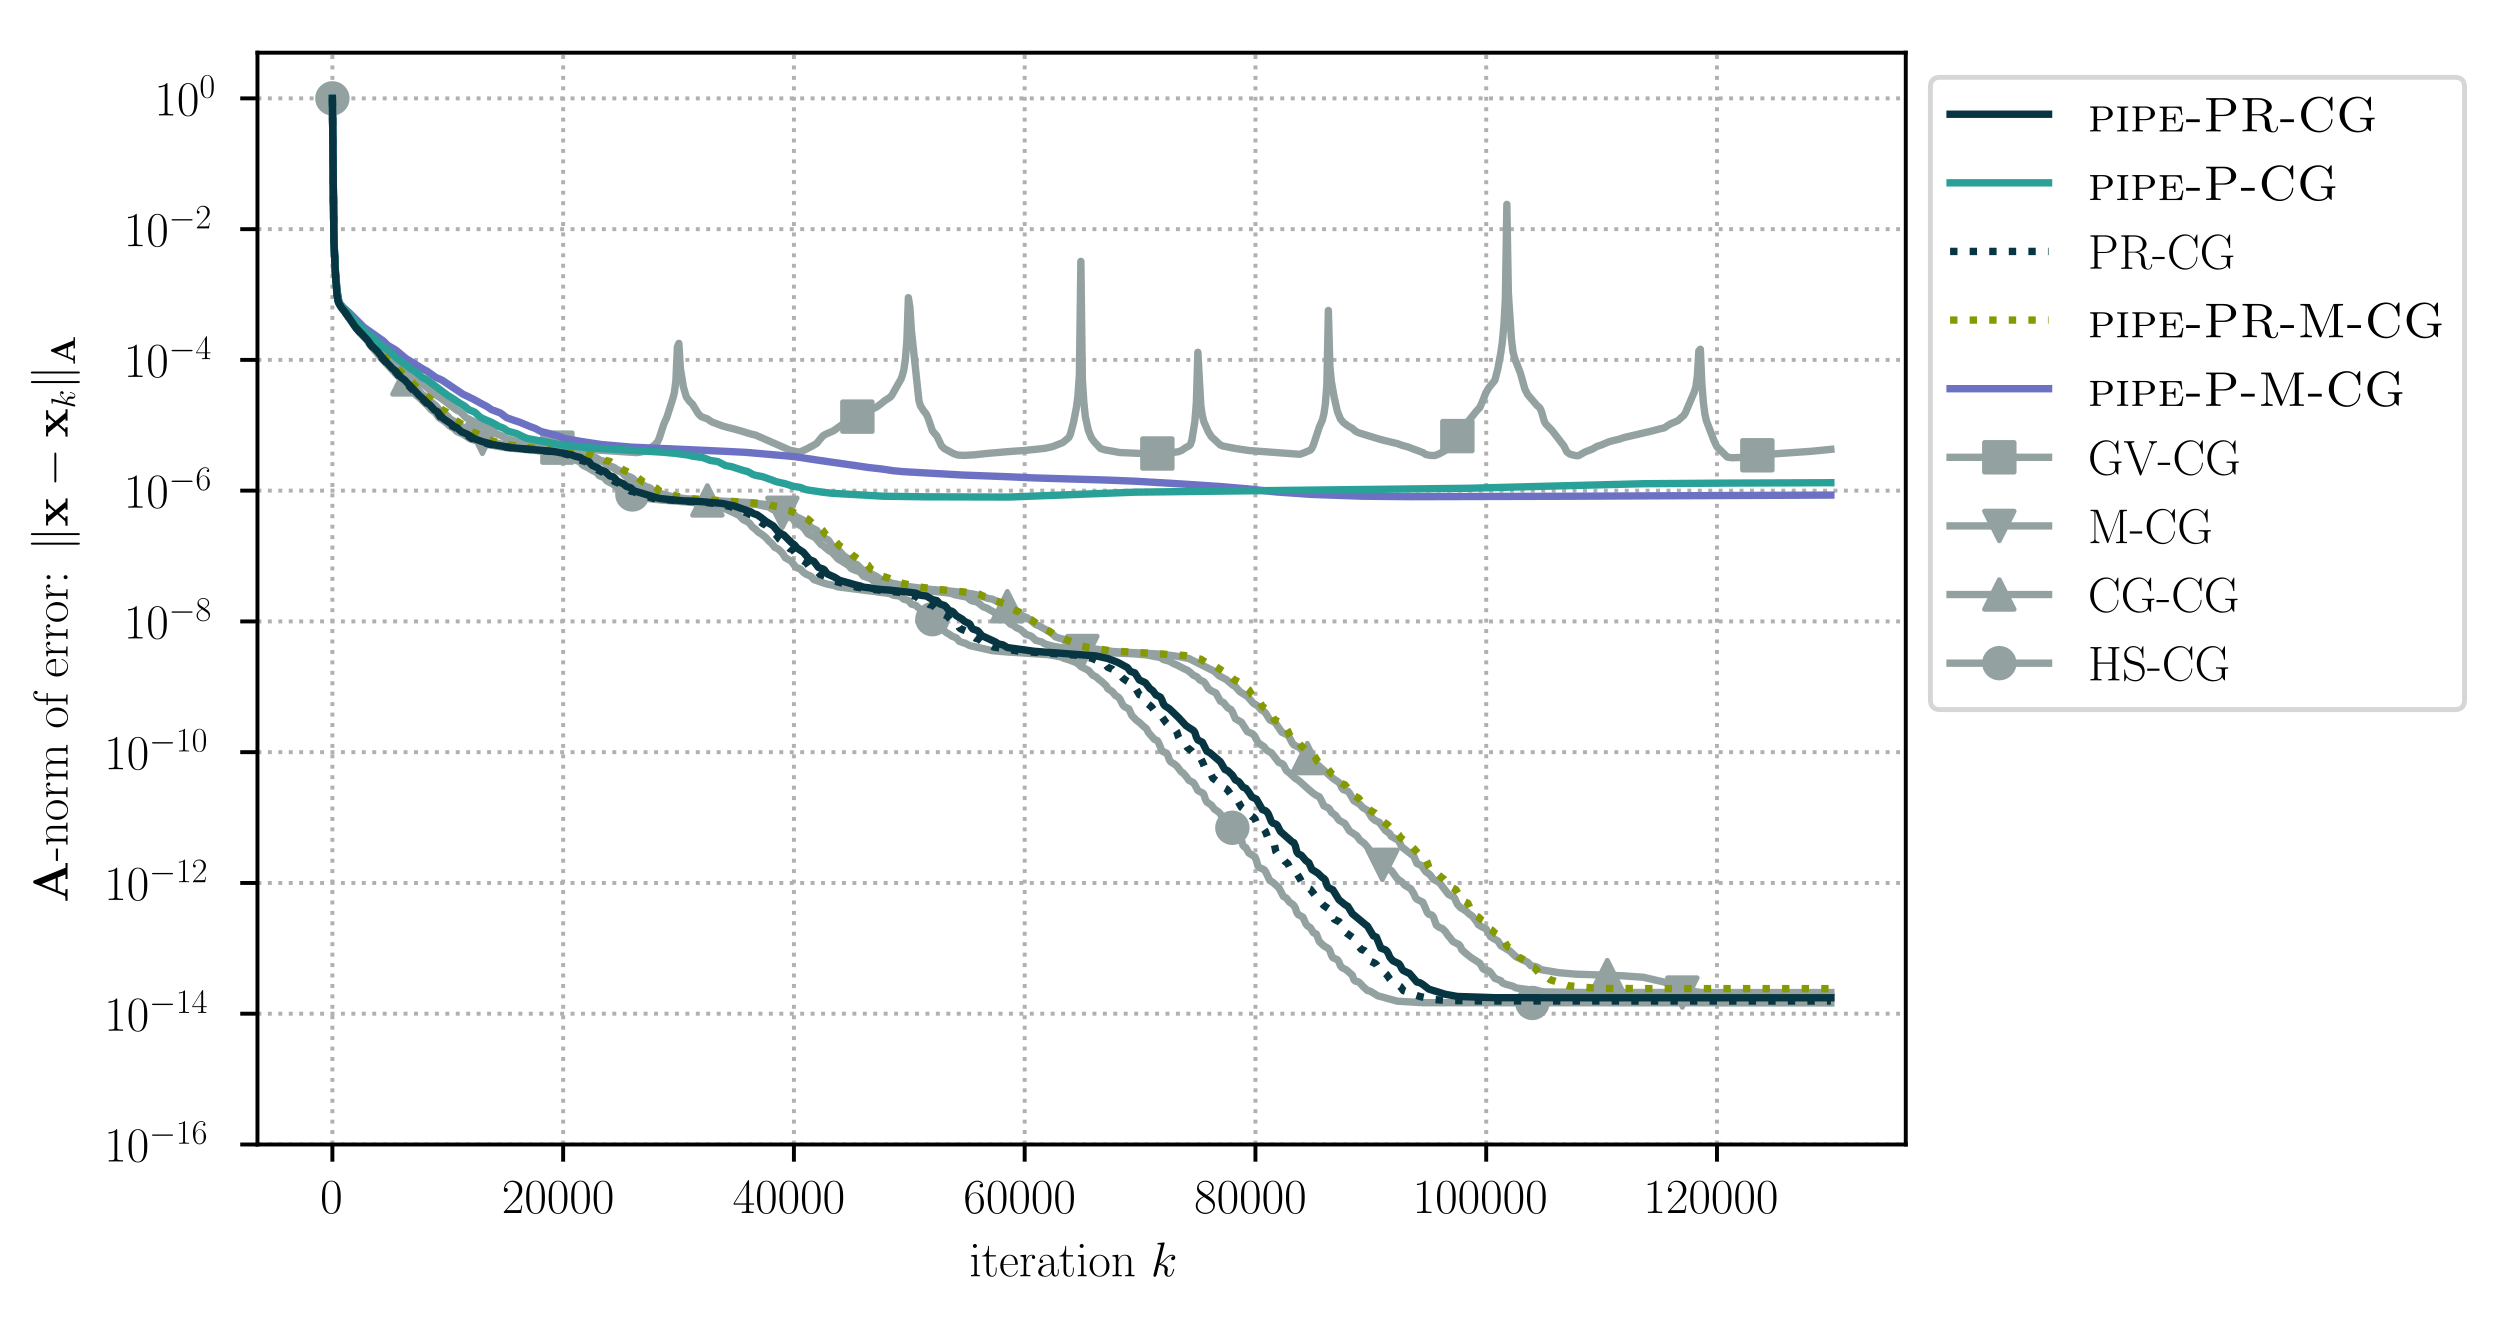 <?xml version="1.0" encoding="utf-8" standalone="no"?>
<!DOCTYPE svg PUBLIC "-//W3C//DTD SVG 1.1//EN"
  "http://www.w3.org/Graphics/SVG/1.1/DTD/svg11.dtd">
<!-- Created with matplotlib (https://matplotlib.org/) -->
<svg height="268.371pt" version="1.1" viewBox="0 0 507.791 268.371" width="507.791pt" xmlns="http://www.w3.org/2000/svg" xmlns:xlink="http://www.w3.org/1999/xlink">
 <defs>
  <style type="text/css">
*{stroke-linecap:butt;stroke-linejoin:round;}
  </style>
 </defs>
 <g id="figure_1">
  <g id="patch_1">
   <path d="M -0 268.371 
L 507.791 268.371 
L 507.791 0 
L -0 0 
z
" style="fill:#ffffff;"/>
  </g>
  <g id="axes_1">
   <g id="patch_2">
    <path d="M 52.294 232.46 
L 387.094 232.46 
L 387.094 10.7 
L 52.294 10.7 
z
" style="fill:#ffffff;"/>
   </g>
   <g id="matplotlib.axis_1">
    <g id="xtick_1">
     <g id="line2d_1">
      <path clip-path="url(#pab962e72e5)" d="M 67.513 232.46 
L 67.513 10.7 
" style="fill:none;stroke:#b0b0b0;stroke-dasharray:0.8,1.32;stroke-dashoffset:0;stroke-width:0.8;"/>
     </g>
     <g id="line2d_2">
      <defs>
       <path d="M 0 0 
L 0 3.5 
" id="md5c56a6a9b" style="stroke:#000000;stroke-width:0.8;"/>
      </defs>
      <g>
       <use style="stroke:#000000;stroke-width:0.8;" x="67.513" xlink:href="#md5c56a6a9b" y="232.46"/>
      </g>
     </g>
     <g id="text_1">
      <!-- $0$ -->
      <defs>
       <path d="M 42 31.844 
C 42 37.969 41.906 48.422 37.703 56.453 
C 34 63.484 28.094 66 22.906 66 
C 18.094 66 12 63.781 8.203 56.562 
C 4.203 49.016 3.797 39.672 3.797 31.844 
C 3.797 26.109 3.906 17.375 7 9.734 
C 11.297 -0.609 19 -2 22.906 -2 
C 27.5 -2 34.5 -0.109 38.594 9.438 
C 41.594 16.375 42 24.5 42 31.844 
z
M 22.906 -0.406 
C 16.5 -0.406 12.703 5.125 11.297 12.75 
C 10.203 18.688 10.203 27.328 10.203 32.953 
C 10.203 40.688 10.203 47.109 11.5 53.234 
C 13.406 61.781 19 64.391 22.906 64.391 
C 27 64.391 32.297 61.672 34.203 53.438 
C 35.5 47.719 35.594 40.984 35.594 32.953 
C 35.594 26.422 35.594 18.375 34.406 12.453 
C 32.297 1.5 26.406 -0.406 22.906 -0.406 
z
" id="CMR17-48"/>
      </defs>
      <g transform="translate(65.022 246.378)scale(0.1 -0.1)">
       <use transform="scale(0.996)" xlink:href="#CMR17-48"/>
      </g>
     </g>
    </g>
    <g id="xtick_2">
     <g id="line2d_3">
      <path clip-path="url(#pab962e72e5)" d="M 114.385 232.46 
L 114.385 10.7 
" style="fill:none;stroke:#b0b0b0;stroke-dasharray:0.8,1.32;stroke-dashoffset:0;stroke-width:0.8;"/>
     </g>
     <g id="line2d_4">
      <g>
       <use style="stroke:#000000;stroke-width:0.8;" x="114.385" xlink:href="#md5c56a6a9b" y="232.46"/>
      </g>
     </g>
     <g id="text_2">
      <!-- $20000$ -->
      <defs>
       <path d="M 41.703 15.469 
L 39.906 15.469 
C 38.906 8.391 38.094 7.188 37.703 6.594 
C 37.203 5.797 30 5.797 28.594 5.797 
L 9.406 5.797 
C 13 9.688 20 16.766 28.5 24.938 
C 34.594 30.719 41.703 37.5 41.703 47.391 
C 41.703 59.188 32.297 66 21.797 66 
C 10.797 66 4.094 56.297 4.094 47.297 
C 4.094 43.391 7 42.891 8.203 42.891 
C 9.203 42.891 12.203 43.484 12.203 46.984 
C 12.203 50.094 9.594 51 8.203 51 
C 7.594 51 7 50.891 6.594 50.688 
C 8.5 59.188 14.297 63.391 20.406 63.391 
C 29.094 63.391 34.797 56.5 34.797 47.391 
C 34.797 38.703 29.703 31.219 24 24.734 
L 4.094 2.297 
L 4.094 0 
L 39.297 0 
z
" id="CMR17-50"/>
      </defs>
      <g transform="translate(101.931 246.378)scale(0.1 -0.1)">
       <use transform="scale(0.996)" xlink:href="#CMR17-50"/>
       <use transform="translate(45.69 0)scale(0.996)" xlink:href="#CMR17-48"/>
       <use transform="translate(91.381 0)scale(0.996)" xlink:href="#CMR17-48"/>
       <use transform="translate(137.071 0)scale(0.996)" xlink:href="#CMR17-48"/>
       <use transform="translate(182.762 0)scale(0.996)" xlink:href="#CMR17-48"/>
      </g>
     </g>
    </g>
    <g id="xtick_3">
     <g id="line2d_5">
      <path clip-path="url(#pab962e72e5)" d="M 161.257 232.46 
L 161.257 10.7 
" style="fill:none;stroke:#b0b0b0;stroke-dasharray:0.8,1.32;stroke-dashoffset:0;stroke-width:0.8;"/>
     </g>
     <g id="line2d_6">
      <g>
       <use style="stroke:#000000;stroke-width:0.8;" x="161.257" xlink:href="#md5c56a6a9b" y="232.46"/>
      </g>
     </g>
     <g id="text_3">
      <!-- $40000$ -->
      <defs>
       <path d="M 33.594 64.797 
C 33.594 66.891 33.5 67 31.703 67 
L 2 19.594 
L 2 17 
L 27.797 17 
L 27.797 7.188 
C 27.797 3.594 27.594 2.594 20.594 2.594 
L 18.703 2.594 
L 18.703 0 
C 21.906 0.188 27.297 0.188 30.703 0.188 
C 34.094 0.188 39.5 0.188 42.703 0 
L 42.703 2.594 
L 40.797 2.594 
C 33.797 2.594 33.594 3.594 33.594 7.188 
L 33.594 17 
L 43.797 17 
L 43.797 19.594 
L 33.594 19.594 
z
M 28.094 58.172 
L 28.094 19.594 
L 4 19.594 
z
" id="CMR17-52"/>
      </defs>
      <g transform="translate(148.803 246.378)scale(0.1 -0.1)">
       <use transform="scale(0.996)" xlink:href="#CMR17-52"/>
       <use transform="translate(45.69 0)scale(0.996)" xlink:href="#CMR17-48"/>
       <use transform="translate(91.381 0)scale(0.996)" xlink:href="#CMR17-48"/>
       <use transform="translate(137.071 0)scale(0.996)" xlink:href="#CMR17-48"/>
       <use transform="translate(182.762 0)scale(0.996)" xlink:href="#CMR17-48"/>
      </g>
     </g>
    </g>
    <g id="xtick_4">
     <g id="line2d_7">
      <path clip-path="url(#pab962e72e5)" d="M 208.129 232.46 
L 208.129 10.7 
" style="fill:none;stroke:#b0b0b0;stroke-dasharray:0.8,1.32;stroke-dashoffset:0;stroke-width:0.8;"/>
     </g>
     <g id="line2d_8">
      <g>
       <use style="stroke:#000000;stroke-width:0.8;" x="208.129" xlink:href="#md5c56a6a9b" y="232.46"/>
      </g>
     </g>
     <g id="text_4">
      <!-- $60000$ -->
      <defs>
       <path d="M 10.594 34.344 
C 10.594 58 21.797 63.688 28.297 63.688 
C 30.406 63.688 35.5 63.266 37.5 59.094 
C 35.906 59.094 32.906 59.094 32.906 55.594 
C 32.906 52.891 35.094 52 36.5 52 
C 37.406 52 40.094 52.391 40.094 55.797 
C 40.094 62.297 35.094 66 28.203 66 
C 16.297 66 3.797 53.297 3.797 31.422 
C 3.797 4.016 15.094 -2 23.094 -2 
C 32.797 -2 42 6.734 42 20.234 
C 42 32.828 33.906 42 23.703 42 
C 17.594 42 13.094 37.969 10.594 30.922 
z
M 23.094 0.391 
C 10.797 0.391 10.797 18.938 10.797 22.656 
C 10.797 29.906 14.203 40.391 23.5 40.391 
C 25.203 40.391 30.094 40.391 33.406 33.438 
C 35.203 29.516 35.203 25.375 35.203 20.344 
C 35.203 14.906 35.203 10.875 33.094 6.844 
C 30.906 2.703 27.703 0.391 23.094 0.391 
z
" id="CMR17-54"/>
      </defs>
      <g transform="translate(195.675 246.378)scale(0.1 -0.1)">
       <use transform="scale(0.996)" xlink:href="#CMR17-54"/>
       <use transform="translate(45.69 0)scale(0.996)" xlink:href="#CMR17-48"/>
       <use transform="translate(91.381 0)scale(0.996)" xlink:href="#CMR17-48"/>
       <use transform="translate(137.071 0)scale(0.996)" xlink:href="#CMR17-48"/>
       <use transform="translate(182.762 0)scale(0.996)" xlink:href="#CMR17-48"/>
      </g>
     </g>
    </g>
    <g id="xtick_5">
     <g id="line2d_9">
      <path clip-path="url(#pab962e72e5)" d="M 255.001 232.46 
L 255.001 10.7 
" style="fill:none;stroke:#b0b0b0;stroke-dasharray:0.8,1.32;stroke-dashoffset:0;stroke-width:0.8;"/>
     </g>
     <g id="line2d_10">
      <g>
       <use style="stroke:#000000;stroke-width:0.8;" x="255.001" xlink:href="#md5c56a6a9b" y="232.46"/>
      </g>
     </g>
     <g id="text_5">
      <!-- $80000$ -->
      <defs>
       <path d="M 27.203 35.766 
C 33.5 38.969 39.906 43.797 39.906 51.531 
C 39.906 60.688 31.094 66 23 66 
C 13.906 66 5.906 59.375 5.906 50.234 
C 5.906 47.719 6.5 43.391 10.406 39.578 
C 11.406 38.578 15.594 35.562 18.297 33.656 
C 13.797 31.344 3.297 25.812 3.297 14.766 
C 3.297 4.406 13.094 -2 22.797 -2 
C 33.5 -2 42.5 5.719 42.5 15.969 
C 42.5 25.109 36.406 29.328 32.406 32.047 
z
M 14.094 44.609 
C 13.297 45.109 9.297 48.219 9.297 52.938 
C 9.297 59.078 15.594 63.688 22.797 63.688 
C 30.703 63.688 36.5 58.062 36.5 51.531 
C 36.5 42.188 26.094 36.859 25.594 36.859 
C 25.5 36.859 25.406 36.859 24.594 37.469 
z
M 32.5 24 
C 34 22.906 38.797 19.578 38.797 13.453 
C 38.797 6.016 31.406 0.391 23 0.391 
C 13.906 0.391 7 6.922 7 14.859 
C 7 22.797 13.094 29.438 20 32.547 
z
" id="CMR17-56"/>
      </defs>
      <g transform="translate(242.547 246.378)scale(0.1 -0.1)">
       <use transform="scale(0.996)" xlink:href="#CMR17-56"/>
       <use transform="translate(45.69 0)scale(0.996)" xlink:href="#CMR17-48"/>
       <use transform="translate(91.381 0)scale(0.996)" xlink:href="#CMR17-48"/>
       <use transform="translate(137.071 0)scale(0.996)" xlink:href="#CMR17-48"/>
       <use transform="translate(182.762 0)scale(0.996)" xlink:href="#CMR17-48"/>
      </g>
     </g>
    </g>
    <g id="xtick_6">
     <g id="line2d_11">
      <path clip-path="url(#pab962e72e5)" d="M 301.873 232.46 
L 301.873 10.7 
" style="fill:none;stroke:#b0b0b0;stroke-dasharray:0.8,1.32;stroke-dashoffset:0;stroke-width:0.8;"/>
     </g>
     <g id="line2d_12">
      <g>
       <use style="stroke:#000000;stroke-width:0.8;" x="301.873" xlink:href="#md5c56a6a9b" y="232.46"/>
      </g>
     </g>
     <g id="text_6">
      <!-- $100000$ -->
      <defs>
       <path d="M 26.594 63.797 
C 26.594 65.891 26.5 66 25.094 66 
C 21.203 61.359 15.297 59.891 9.703 59.688 
C 9.406 59.688 8.906 59.688 8.797 59.5 
C 8.703 59.297 8.703 59.094 8.703 57 
C 11.797 57 17 57.594 21 59.984 
L 21 7.297 
C 21 3.797 20.797 2.594 12.203 2.594 
L 9.203 2.594 
L 9.203 0 
C 14 0.094 19 0.188 23.797 0.188 
C 28.594 0.188 33.594 0.094 38.406 0 
L 38.406 2.594 
L 35.406 2.594 
C 26.797 2.594 26.594 3.688 26.594 7.297 
z
" id="CMR17-49"/>
      </defs>
      <g transform="translate(286.929 246.378)scale(0.1 -0.1)">
       <use transform="scale(0.996)" xlink:href="#CMR17-49"/>
       <use transform="translate(45.69 0)scale(0.996)" xlink:href="#CMR17-48"/>
       <use transform="translate(91.381 0)scale(0.996)" xlink:href="#CMR17-48"/>
       <use transform="translate(137.071 0)scale(0.996)" xlink:href="#CMR17-48"/>
       <use transform="translate(182.762 0)scale(0.996)" xlink:href="#CMR17-48"/>
       <use transform="translate(228.452 0)scale(0.996)" xlink:href="#CMR17-48"/>
      </g>
     </g>
    </g>
    <g id="xtick_7">
     <g id="line2d_13">
      <path clip-path="url(#pab962e72e5)" d="M 348.745 232.46 
L 348.745 10.7 
" style="fill:none;stroke:#b0b0b0;stroke-dasharray:0.8,1.32;stroke-dashoffset:0;stroke-width:0.8;"/>
     </g>
     <g id="line2d_14">
      <g>
       <use style="stroke:#000000;stroke-width:0.8;" x="348.745" xlink:href="#md5c56a6a9b" y="232.46"/>
      </g>
     </g>
     <g id="text_7">
      <!-- $120000$ -->
      <g transform="translate(333.801 246.378)scale(0.1 -0.1)">
       <use transform="scale(0.996)" xlink:href="#CMR17-49"/>
       <use transform="translate(45.69 0)scale(0.996)" xlink:href="#CMR17-50"/>
       <use transform="translate(91.381 0)scale(0.996)" xlink:href="#CMR17-48"/>
       <use transform="translate(137.071 0)scale(0.996)" xlink:href="#CMR17-48"/>
       <use transform="translate(182.762 0)scale(0.996)" xlink:href="#CMR17-48"/>
       <use transform="translate(228.452 0)scale(0.996)" xlink:href="#CMR17-48"/>
      </g>
     </g>
    </g>
    <g id="text_8">
     <!-- iteration $k$ -->
     <defs>
      <path d="M 15.5 61.891 
C 15.5 64.094 13.703 66 11.406 66 
C 9.203 66 7.297 64.188 7.297 61.891 
C 7.297 59.688 9.094 57.797 11.406 57.797 
C 13.594 57.797 15.5 59.594 15.5 61.891 
z
M 3.797 42.891 
L 3.797 40.297 
C 9.406 40.297 10.203 39.688 10.203 34.859 
L 10.203 6.922 
C 10.203 3.094 9.797 2.594 3.406 2.594 
L 3.406 0 
C 5.797 0.188 10.094 0.188 12.594 0.188 
C 15 0.188 19.094 0.188 21.406 0 
L 21.406 2.594 
C 15.5 2.594 15.297 3.203 15.297 6.812 
L 15.297 44 
z
" id="CMR17-105"/>
      <path d="M 15.094 40.391 
L 29.094 40.391 
L 29.094 43 
L 15.094 43 
L 15.094 62 
L 13.297 62 
C 13.094 51.438 9.594 42.188 1.094 41.984 
L 1.094 40.391 
L 9.797 40.391 
L 9.797 12.156 
C 9.797 10.234 9.797 -1 21.406 -1 
C 27.297 -1 30.703 4.812 30.703 12.25 
L 30.703 17.984 
L 28.906 17.984 
L 28.906 12.344 
C 28.906 5.422 26.203 0.797 22 0.797 
C 19.094 0.797 15.094 2.797 15.094 11.953 
z
" id="CMR17-116"/>
      <path d="M 38.094 23.484 
C 38.5 23.891 38.5 24.094 38.5 25.094 
C 38.5 35.172 33.094 44 21.703 44 
C 11.094 44 2.703 33.984 2.703 21.781 
C 2.703 8.656 12.203 -1 22.797 -1 
C 34 -1 38.406 9.672 38.406 11.797 
C 38.406 12.5 37.797 12.5 37.594 12.5 
C 36.906 12.5 36.797 12.297 36.406 11.078 
C 34.203 4.219 28.703 0.797 23.5 0.797 
C 19.203 0.797 14.906 3.219 12.203 7.656 
C 9.094 12.797 9.094 18.75 9.094 23.484 
z
M 9.203 25 
C 9.906 39.234 17.594 42.391 21.594 42.391 
C 28.406 42.391 33 36.062 33.094 25 
z
" id="CMR17-101"/>
      <path d="M 15 23.703 
C 15 33.344 19.094 42.391 26.594 42.391 
C 27.297 42.391 28 42.297 28.703 41.984 
C 28.703 41.984 26.5 41.281 26.5 38.672 
C 26.5 36.266 28.406 35.266 29.906 35.266 
C 31.094 35.266 33.297 35.969 33.297 38.781 
C 33.297 41.984 30.094 44 26.703 44 
C 19.094 44 15.797 36.562 14.797 33.047 
L 14.703 33.047 
L 14.703 44 
L 3.094 42.891 
L 3.094 40.281 
C 9 40.281 9.906 39.688 9.906 34.859 
L 9.906 6.922 
C 9.906 3.094 9.5 2.594 3.094 2.594 
L 3.094 0 
C 5.5 0.188 10.094 0.188 12.703 0.188 
C 15.594 0.188 20.703 0.188 23.406 0 
L 23.406 2.594 
C 16.203 2.594 15 2.594 15 7.109 
z
" id="CMR17-114"/>
      <path d="M 36 25.875 
C 36 32 36 35.547 31.797 39.594 
C 28.094 42.984 23.797 44 20.406 44 
C 12.5 44 6.797 37.625 6.797 30.891 
C 6.797 27.188 9.797 27 10.406 27 
C 11.703 27 14 27.797 14 30.594 
C 14 33.094 12.094 34.188 10.406 34.188 
C 10 34.188 9.5 34.094 9.203 34 
C 11.297 40.531 16.703 42.391 20.203 42.391 
C 25.203 42.391 30.703 37.828 30.703 29.297 
L 30.703 25.5 
C 24.797 25.297 17.703 24.5 12.094 21.453 
C 5.797 17.922 4 12.844 4 9 
C 4 1.203 13 -1 18.297 -1 
C 23.797 -1 28.906 2.109 31.094 7.891 
C 31.297 3.422 34.094 -0.609 38.5 -0.609 
C 40.594 -0.609 45.906 0.797 45.906 8.797 
L 45.906 14.469 
L 44.094 14.469 
L 44.094 8.703 
C 44.094 2.516 41.406 1.703 40.094 1.703 
C 36 1.703 36 6.969 36 11.438 
z
M 30.703 13.859 
C 30.703 5.047 24.5 0.594 19 0.594 
C 14 0.594 10.094 4.344 10.094 9 
C 10.094 12.047 11.406 17.406 17.203 20.656 
C 22 23.391 27.5 23.797 30.703 24 
z
" id="CMR17-97"/>
      <path d="M 43.094 21.188 
C 43.094 34 33.797 44 22.906 44 
C 12 44 2.703 34 2.703 21.188 
C 2.703 8.594 12 -1 22.906 -1 
C 33.797 -1 43.094 8.594 43.094 21.188 
z
M 22.906 0.797 
C 18.203 0.797 14.203 3.594 11.906 7.5 
C 9.406 12 9.094 17.594 9.094 22 
C 9.094 26.188 9.297 31.391 11.906 35.891 
C 13.906 39.188 17.797 42.391 22.906 42.391 
C 27.406 42.391 31.203 39.891 33.594 36.391 
C 36.703 31.688 36.703 25.094 36.703 22 
C 36.703 18.094 36.5 12.094 33.797 7.297 
C 31 2.688 26.703 0.797 22.906 0.797 
z
" id="CMR17-111"/>
      <path d="M 41.5 30.531 
C 41.5 35.656 40.5 44 28.703 44 
C 20.797 44 16.703 37.875 15.203 33.844 
L 15.094 33.844 
L 15.094 44 
L 3.297 42.891 
L 3.297 40.281 
C 9.203 40.281 10.094 39.688 10.094 34.859 
L 10.094 6.922 
C 10.094 3.094 9.703 2.594 3.297 2.594 
L 3.297 0 
C 5.703 0.188 10.094 0.188 12.703 0.188 
C 15.297 0.188 19.797 0.188 22.203 0 
L 22.203 2.594 
C 15.797 2.594 15.406 3 15.406 6.922 
L 15.406 26.219 
C 15.406 35.453 21 42.391 28 42.391 
C 35.406 42.391 36.203 35.766 36.203 30.938 
L 36.203 6.922 
C 36.203 3.094 35.797 2.594 29.406 2.594 
L 29.406 0 
C 31.797 0.188 36.203 0.188 38.797 0.188 
C 41.406 0.188 45.906 0.188 48.297 0 
L 48.297 2.594 
C 41.906 2.594 41.5 3 41.5 6.922 
z
" id="CMR17-110"/>
      <path d="M 28.094 66.484 
C 28.203 66.891 28.406 67.484 28.406 67.984 
C 28.406 69 27.406 69 27.203 69 
C 27.094 69 23.5 68.688 21.703 68.484 
C 20 68.391 18.5 68.188 16.703 68.094 
C 14.297 67.891 13.594 67.797 13.594 65.984 
C 13.594 64.984 14.594 64.984 15.594 64.984 
C 20.703 64.984 20.703 64.109 20.703 63.125 
C 20.703 62.719 20.703 62.531 20.203 60.75 
L 5.906 3.906 
C 5.5 2.391 5.5 2.203 5.5 1.594 
C 5.5 -0.609 7.203 -1 8.203 -1 
C 11 -1 11.594 1.188 12.406 4.297 
L 17.094 23.062 
C 24.297 22.266 28.594 19.25 28.594 14.438 
C 28.594 13.828 28.594 13.438 28.297 11.922 
C 27.906 10.422 27.906 9.219 27.906 8.719 
C 27.906 2.891 31.703 -1 36.797 -1 
C 41.406 -1 43.797 3.203 44.594 4.609 
C 46.703 8.312 48 13.938 48 14.328 
C 48 14.828 47.594 15.234 47 15.234 
C 46.094 15.234 46 14.828 45.594 13.234 
C 44.203 8.016 42.094 1 37 1 
C 35 1 33.703 2 33.703 5.812 
C 33.703 7.719 34.094 9.922 34.5 11.422 
C 34.906 13.234 34.906 13.328 34.906 14.531 
C 34.906 20.453 29.594 23.766 20.406 24.969 
C 24 27.172 27.594 31.078 29 32.594 
C 34.703 38.984 38.594 41.984 43.203 41.984 
C 45.5 41.984 46.094 41.484 46.797 41 
C 43.094 40.594 41.703 37.984 41.703 35.984 
C 41.703 33.594 43.594 32.797 45 32.797 
C 47.703 32.797 50.094 35.094 50.094 38.297 
C 50.094 41.156 47.797 44 43.297 44 
C 37.797 44 33.297 40.297 26.203 32.297 
C 25.203 31.078 21.5 27.281 17.797 25.875 
z
" id="CMMI12-107"/>
     </defs>
     <g transform="translate(196.885 259.234)scale(0.1 -0.1)">
      <use transform="scale(0.996)" xlink:href="#CMR17-105"/>
      <use transform="translate(24.871 0)scale(0.996)" xlink:href="#CMR17-116"/>
      <use transform="translate(60.152 0)scale(0.996)" xlink:href="#CMR17-101"/>
      <use transform="translate(100.637 0)scale(0.996)" xlink:href="#CMR17-114"/>
      <use transform="translate(135.918 0)scale(0.996)" xlink:href="#CMR17-97"/>
      <use transform="translate(181.609 0)scale(0.996)" xlink:href="#CMR17-116"/>
      <use transform="translate(216.889 0)scale(0.996)" xlink:href="#CMR17-105"/>
      <use transform="translate(241.761 0)scale(0.996)" xlink:href="#CMR17-111"/>
      <use transform="translate(287.451 0)scale(0.996)" xlink:href="#CMR17-110"/>
      <use transform="translate(368.422 0)scale(0.996)" xlink:href="#CMMI12-107"/>
     </g>
    </g>
   </g>
   <g id="matplotlib.axis_2">
    <g id="ytick_1">
     <g id="line2d_15">
      <path clip-path="url(#pab962e72e5)" d="M 52.294 232.46 
L 387.094 232.46 
" style="fill:none;stroke:#b0b0b0;stroke-dasharray:0.8,1.32;stroke-dashoffset:0;stroke-width:0.8;"/>
     </g>
     <g id="line2d_16">
      <defs>
       <path d="M 0 0 
L -3.5 0 
" id="me8ec954c56" style="stroke:#000000;stroke-width:0.8;"/>
      </defs>
      <g>
       <use style="stroke:#000000;stroke-width:0.8;" x="52.294" xlink:href="#me8ec954c56" y="232.46"/>
      </g>
     </g>
     <g id="text_9">
      <!-- $10^{-16}$ -->
      <defs>
       <path d="M 65.906 23 
C 67.594 23 69.406 23 69.406 25 
C 69.406 27 67.594 27 65.906 27 
L 11.797 27 
C 10.094 27 8.297 27 8.297 25 
C 8.297 23 10.094 23 11.797 23 
z
" id="CMSY10-0"/>
      </defs>
      <g transform="translate(21.163 235.919)scale(0.1 -0.1)">
       <use transform="scale(0.996)" xlink:href="#CMR17-49"/>
       <use transform="translate(45.69 0)scale(0.996)" xlink:href="#CMR17-48"/>
       <use transform="translate(91.381 36.154)scale(0.697)" xlink:href="#CMSY10-0"/>
       <use transform="translate(145.622 36.154)scale(0.697)" xlink:href="#CMR17-49"/>
       <use transform="translate(177.605 36.154)scale(0.697)" xlink:href="#CMR17-54"/>
      </g>
     </g>
    </g>
    <g id="ytick_2">
     <g id="line2d_17">
      <path clip-path="url(#pab962e72e5)" d="M 52.294 205.9 
L 387.094 205.9 
" style="fill:none;stroke:#b0b0b0;stroke-dasharray:0.8,1.32;stroke-dashoffset:0;stroke-width:0.8;"/>
     </g>
     <g id="line2d_18">
      <g>
       <use style="stroke:#000000;stroke-width:0.8;" x="52.294" xlink:href="#me8ec954c56" y="205.9"/>
      </g>
     </g>
     <g id="text_10">
      <!-- $10^{-14}$ -->
      <g transform="translate(21.163 209.36)scale(0.1 -0.1)">
       <use transform="scale(0.996)" xlink:href="#CMR17-49"/>
       <use transform="translate(45.69 0)scale(0.996)" xlink:href="#CMR17-48"/>
       <use transform="translate(91.381 36.154)scale(0.697)" xlink:href="#CMSY10-0"/>
       <use transform="translate(145.622 36.154)scale(0.697)" xlink:href="#CMR17-49"/>
       <use transform="translate(177.605 36.154)scale(0.697)" xlink:href="#CMR17-52"/>
      </g>
     </g>
    </g>
    <g id="ytick_3">
     <g id="line2d_19">
      <path clip-path="url(#pab962e72e5)" d="M 52.294 179.341 
L 387.094 179.341 
" style="fill:none;stroke:#b0b0b0;stroke-dasharray:0.8,1.32;stroke-dashoffset:0;stroke-width:0.8;"/>
     </g>
     <g id="line2d_20">
      <g>
       <use style="stroke:#000000;stroke-width:0.8;" x="52.294" xlink:href="#me8ec954c56" y="179.341"/>
      </g>
     </g>
     <g id="text_11">
      <!-- $10^{-12}$ -->
      <g transform="translate(21.163 182.8)scale(0.1 -0.1)">
       <use transform="scale(0.996)" xlink:href="#CMR17-49"/>
       <use transform="translate(45.69 0)scale(0.996)" xlink:href="#CMR17-48"/>
       <use transform="translate(91.381 36.154)scale(0.697)" xlink:href="#CMSY10-0"/>
       <use transform="translate(145.622 36.154)scale(0.697)" xlink:href="#CMR17-49"/>
       <use transform="translate(177.605 36.154)scale(0.697)" xlink:href="#CMR17-50"/>
      </g>
     </g>
    </g>
    <g id="ytick_4">
     <g id="line2d_21">
      <path clip-path="url(#pab962e72e5)" d="M 52.294 152.781 
L 387.094 152.781 
" style="fill:none;stroke:#b0b0b0;stroke-dasharray:0.8,1.32;stroke-dashoffset:0;stroke-width:0.8;"/>
     </g>
     <g id="line2d_22">
      <g>
       <use style="stroke:#000000;stroke-width:0.8;" x="52.294" xlink:href="#me8ec954c56" y="152.781"/>
      </g>
     </g>
     <g id="text_12">
      <!-- $10^{-10}$ -->
      <g transform="translate(21.163 156.24)scale(0.1 -0.1)">
       <use transform="scale(0.996)" xlink:href="#CMR17-49"/>
       <use transform="translate(45.69 0)scale(0.996)" xlink:href="#CMR17-48"/>
       <use transform="translate(91.381 36.154)scale(0.697)" xlink:href="#CMSY10-0"/>
       <use transform="translate(145.622 36.154)scale(0.697)" xlink:href="#CMR17-49"/>
       <use transform="translate(177.605 36.154)scale(0.697)" xlink:href="#CMR17-48"/>
      </g>
     </g>
    </g>
    <g id="ytick_5">
     <g id="line2d_23">
      <path clip-path="url(#pab962e72e5)" d="M 52.294 126.221 
L 387.094 126.221 
" style="fill:none;stroke:#b0b0b0;stroke-dasharray:0.8,1.32;stroke-dashoffset:0;stroke-width:0.8;"/>
     </g>
     <g id="line2d_24">
      <g>
       <use style="stroke:#000000;stroke-width:0.8;" x="52.294" xlink:href="#me8ec954c56" y="126.221"/>
      </g>
     </g>
     <g id="text_13">
      <!-- $10^{-8}$ -->
      <g transform="translate(25.134 129.68)scale(0.1 -0.1)">
       <use transform="scale(0.996)" xlink:href="#CMR17-49"/>
       <use transform="translate(45.69 0)scale(0.996)" xlink:href="#CMR17-48"/>
       <use transform="translate(91.381 36.154)scale(0.697)" xlink:href="#CMSY10-0"/>
       <use transform="translate(145.622 36.154)scale(0.697)" xlink:href="#CMR17-56"/>
      </g>
     </g>
    </g>
    <g id="ytick_6">
     <g id="line2d_25">
      <path clip-path="url(#pab962e72e5)" d="M 52.294 99.661 
L 387.094 99.661 
" style="fill:none;stroke:#b0b0b0;stroke-dasharray:0.8,1.32;stroke-dashoffset:0;stroke-width:0.8;"/>
     </g>
     <g id="line2d_26">
      <g>
       <use style="stroke:#000000;stroke-width:0.8;" x="52.294" xlink:href="#me8ec954c56" y="99.661"/>
      </g>
     </g>
     <g id="text_14">
      <!-- $10^{-6}$ -->
      <g transform="translate(25.134 103.121)scale(0.1 -0.1)">
       <use transform="scale(0.996)" xlink:href="#CMR17-49"/>
       <use transform="translate(45.69 0)scale(0.996)" xlink:href="#CMR17-48"/>
       <use transform="translate(91.381 36.154)scale(0.697)" xlink:href="#CMSY10-0"/>
       <use transform="translate(145.622 36.154)scale(0.697)" xlink:href="#CMR17-54"/>
      </g>
     </g>
    </g>
    <g id="ytick_7">
     <g id="line2d_27">
      <path clip-path="url(#pab962e72e5)" d="M 52.294 73.102 
L 387.094 73.102 
" style="fill:none;stroke:#b0b0b0;stroke-dasharray:0.8,1.32;stroke-dashoffset:0;stroke-width:0.8;"/>
     </g>
     <g id="line2d_28">
      <g>
       <use style="stroke:#000000;stroke-width:0.8;" x="52.294" xlink:href="#me8ec954c56" y="73.102"/>
      </g>
     </g>
     <g id="text_15">
      <!-- $10^{-4}$ -->
      <g transform="translate(25.134 76.561)scale(0.1 -0.1)">
       <use transform="scale(0.996)" xlink:href="#CMR17-49"/>
       <use transform="translate(45.69 0)scale(0.996)" xlink:href="#CMR17-48"/>
       <use transform="translate(91.381 36.154)scale(0.697)" xlink:href="#CMSY10-0"/>
       <use transform="translate(145.622 36.154)scale(0.697)" xlink:href="#CMR17-52"/>
      </g>
     </g>
    </g>
    <g id="ytick_8">
     <g id="line2d_29">
      <path clip-path="url(#pab962e72e5)" d="M 52.294 46.542 
L 387.094 46.542 
" style="fill:none;stroke:#b0b0b0;stroke-dasharray:0.8,1.32;stroke-dashoffset:0;stroke-width:0.8;"/>
     </g>
     <g id="line2d_30">
      <g>
       <use style="stroke:#000000;stroke-width:0.8;" x="52.294" xlink:href="#me8ec954c56" y="46.542"/>
      </g>
     </g>
     <g id="text_16">
      <!-- $10^{-2}$ -->
      <g transform="translate(25.134 50.001)scale(0.1 -0.1)">
       <use transform="scale(0.996)" xlink:href="#CMR17-49"/>
       <use transform="translate(45.69 0)scale(0.996)" xlink:href="#CMR17-48"/>
       <use transform="translate(91.381 36.154)scale(0.697)" xlink:href="#CMSY10-0"/>
       <use transform="translate(145.622 36.154)scale(0.697)" xlink:href="#CMR17-50"/>
      </g>
     </g>
    </g>
    <g id="ytick_9">
     <g id="line2d_31">
      <path clip-path="url(#pab962e72e5)" d="M 52.294 19.982 
L 387.094 19.982 
" style="fill:none;stroke:#b0b0b0;stroke-dasharray:0.8,1.32;stroke-dashoffset:0;stroke-width:0.8;"/>
     </g>
     <g id="line2d_32">
      <g>
       <use style="stroke:#000000;stroke-width:0.8;" x="52.294" xlink:href="#me8ec954c56" y="19.982"/>
      </g>
     </g>
     <g id="text_17">
      <!-- $10^{0}$ -->
      <g transform="translate(31.361 23.441)scale(0.1 -0.1)">
       <use transform="scale(0.996)" xlink:href="#CMR17-49"/>
       <use transform="translate(45.69 0)scale(0.996)" xlink:href="#CMR17-48"/>
       <use transform="translate(91.381 36.154)scale(0.697)" xlink:href="#CMR17-48"/>
      </g>
     </g>
    </g>
    <g id="text_18">
     <!-- $\mathbf{A}$-norm of error: $\| \mathbf{x}-\mathbf{x}_k \|_\mathbf{A}$ -->
     <defs>
      <path d="M 45.797 67.703 
C 45.094 69.5 44.906 70 42.5 70 
C 40 70 39.797 69.5 39.094 67.703 
L 14.297 6.703 
C 13.594 5.094 13.594 4.891 10.797 4.594 
C 8.297 4.297 7.906 4.297 5.703 4.297 
L 3.906 4.297 
L 3.906 0 
C 6.5 0.188 12.5 0.188 15.406 0.188 
C 18.094 0.188 25.406 0.188 27.703 0 
L 27.703 4.297 
C 25.5 4.297 21.703 4.297 18.906 5.406 
C 19.203 6.312 19.203 6.5 19.406 6.906 
L 24.703 20 
L 51.5 20 
L 57.797 4.297 
L 48.406 4.297 
L 48.406 0 
C 51.594 0.188 61.297 0.188 65.094 0.188 
C 68.297 0.188 78.5 0.188 81 0 
L 81 4.297 
L 71.5 4.297 
z
M 38.094 53.031 
L 49.703 24.297 
L 26.406 24.297 
z
" id="CMBX12-65"/>
      <path d="M 25.5 19.594 
L 25.5 24 
L 0.406 24 
L 0.406 19.594 
z
" id="CMR17-45"/>
      <path d="M 67.594 30.531 
C 67.594 35.562 66.703 44 54.797 44 
C 48 44 43.297 39.375 41.5 33.953 
L 41.406 33.953 
C 40.203 42.188 34.297 44 28.703 44 
C 20.797 44 16.703 37.875 15.203 33.844 
L 15.094 33.844 
L 15.094 44 
L 3.297 42.891 
L 3.297 40.281 
C 9.203 40.281 10.094 39.688 10.094 34.859 
L 10.094 6.922 
C 10.094 3.094 9.703 2.594 3.297 2.594 
L 3.297 0 
C 5.703 0.188 10.094 0.188 12.703 0.188 
C 15.297 0.188 19.797 0.188 22.203 0 
L 22.203 2.594 
C 15.797 2.594 15.406 3 15.406 6.922 
L 15.406 26.219 
C 15.406 35.453 21 42.391 28 42.391 
C 35.406 42.391 36.203 35.766 36.203 30.938 
L 36.203 6.922 
C 36.203 3.094 35.797 2.594 29.406 2.594 
L 29.406 0 
C 31.797 0.188 36.203 0.188 38.797 0.188 
C 41.406 0.188 45.906 0.188 48.297 0 
L 48.297 2.594 
C 41.906 2.594 41.5 3 41.5 6.922 
L 41.5 26.219 
C 41.5 35.453 47.094 42.391 54.094 42.391 
C 61.5 42.391 62.297 35.766 62.297 30.938 
L 62.297 6.922 
C 62.297 3.094 61.906 2.594 55.5 2.594 
L 55.5 0 
C 57.906 0.188 62.297 0.188 64.906 0.188 
C 67.5 0.188 72 0.188 74.406 0 
L 74.406 2.594 
C 68 2.594 67.594 3 67.594 6.922 
z
" id="CMR17-109"/>
      <path d="M 15.297 40.391 
L 26.703 40.391 
L 26.703 43 
L 15.094 43 
L 15.094 55.297 
C 15.094 63.688 19.297 68.391 23.594 68.391 
C 24.906 68.391 26.406 68.172 27.406 67.797 
C 26.594 67.594 24.5 66.891 24.5 64.391 
C 24.5 61.797 26.5 61 27.906 61 
C 29.297 61 31.297 61.797 31.297 64.391 
C 31.297 68.016 27.703 70 23.703 70 
C 18 70 10.203 65.797 10.203 55.094 
L 10.203 43 
L 2.203 43 
L 2.203 40.391 
L 10.203 40.391 
L 10.203 6.891 
C 10.203 3.094 9.797 2.594 3.406 2.594 
L 3.406 0 
C 5.797 0.188 10.406 0.188 13 0.188 
C 15.906 0.188 21 0.188 23.703 0 
L 23.703 2.594 
C 16.5 2.594 15.297 2.594 15.297 7.094 
z
" id="CMR17-102"/>
      <path d="M 16.594 38.891 
C 16.594 41.391 14.594 43 12.5 43 
C 10.5 43 8.406 41.391 8.406 38.891 
C 8.406 36.391 10.406 34.797 12.5 34.797 
C 14.5 34.797 16.594 36.391 16.594 38.891 
z
M 16.594 4.094 
C 16.594 6.594 14.594 8.188 12.5 8.188 
C 10.5 8.188 8.406 6.594 8.406 4.094 
C 8.406 1.594 10.406 0 12.5 0 
C 14.5 0 16.594 1.594 16.594 4.094 
z
" id="CMR17-58"/>
      <path d="M 17.203 71.594 
C 17.203 73.188 17.203 75 15.203 75 
C 13.203 75 13.203 72.797 13.203 71.297 
L 13.203 -21.312 
C 13.203 -22.906 13.203 -25 15.203 -25 
C 17.203 -25 17.203 -23.203 17.203 -21.609 
z
M 36.703 71.297 
C 36.703 72.891 36.703 75 34.703 75 
C 32.703 75 32.703 73.188 32.703 71.594 
L 32.703 -21.609 
C 32.703 -23.203 32.703 -25 34.703 -25 
C 36.703 -25 36.703 -22.812 36.703 -21.312 
z
" id="CMSY10-107"/>
      <path d="M 33.703 24.469 
L 45.297 37.609 
C 46.406 38.906 47.297 39.688 55.594 39.688 
L 55.594 44 
C 50 43.797 49.797 43.797 46.406 43.797 
C 43.5 43.797 39.203 43.797 36.406 44 
L 36.406 39.688 
C 38.297 39.688 40.406 39.203 40.406 38.5 
C 40.406 38.312 39.906 37.609 39.703 37.422 
L 31 27.719 
L 21.094 39.688 
L 25.297 39.688 
L 25.297 44 
C 23 43.797 16.203 43.797 13.5 43.797 
C 10.5 43.797 5.094 43.797 2.297 44 
L 2.297 39.688 
L 9.406 39.688 
L 25 20.906 
L 12 6.375 
C 10.797 4.984 10.094 4.297 1.797 4.297 
L 1.797 0 
C 7.797 0.188 8 0.188 11.094 0.188 
C 14 0.188 18.203 0.188 21 0 
L 21 4.297 
C 19.094 4.297 17 4.781 17 5.484 
C 17 5.578 17 5.672 17.703 6.469 
L 27.703 17.641 
L 38.797 4.297 
L 34.594 4.297 
L 34.594 0 
C 37 0.188 43.703 0.188 46.5 0.188 
C 49.5 0.188 54.797 0.188 57.594 0 
L 57.594 4.297 
L 50.594 4.297 
z
" id="CMBX12-120"/>
     </defs>
     <g transform="translate(15.225 183.363)rotate(-90)scale(0.1 -0.1)">
      <use transform="translate(0 14.944)scale(0.996)" xlink:href="#CMBX12-65"/>
      <use transform="translate(84.636 14.944)scale(0.996)" xlink:href="#CMR17-45"/>
      <use transform="translate(114.712 14.944)scale(0.996)" xlink:href="#CMR17-110"/>
      <use transform="translate(165.608 14.944)scale(0.996)" xlink:href="#CMR17-111"/>
      <use transform="translate(211.298 14.944)scale(0.996)" xlink:href="#CMR17-114"/>
      <use transform="translate(246.579 14.944)scale(0.996)" xlink:href="#CMR17-109"/>
      <use transform="translate(353.575 14.944)scale(0.996)" xlink:href="#CMR17-111"/>
      <use transform="translate(399.265 14.944)scale(0.996)" xlink:href="#CMR17-102"/>
      <use transform="translate(456.814 14.944)scale(0.996)" xlink:href="#CMR17-101"/>
      <use transform="translate(497.3 14.944)scale(0.996)" xlink:href="#CMR17-114"/>
      <use transform="translate(532.581 14.944)scale(0.996)" xlink:href="#CMR17-114"/>
      <use transform="translate(567.862 14.944)scale(0.996)" xlink:href="#CMR17-111"/>
      <use transform="translate(613.552 14.944)scale(0.996)" xlink:href="#CMR17-114"/>
      <use transform="translate(648.833 14.944)scale(0.996)" xlink:href="#CMR17-58"/>
      <use transform="translate(714.19 14.944)scale(0.996)" xlink:href="#CMSY10-107"/>
      <use transform="translate(764.003 14.944)scale(0.996)" xlink:href="#CMBX12-120"/>
      <use transform="translate(845.295 14.944)scale(0.996)" xlink:href="#CMSY10-0"/>
      <use transform="translate(944.922 14.944)scale(0.996)" xlink:href="#CMBX12-120"/>
      <use transform="translate(1004.075 0)scale(0.697)" xlink:href="#CMMI12-107"/>
      <use transform="translate(1042.429 14.944)scale(0.996)" xlink:href="#CMSY10-107"/>
      <use transform="translate(1092.242 0)scale(0.697)" xlink:href="#CMBX12-65"/>
     </g>
    </g>
   </g>
   <g id="line2d_33">
    <path clip-path="url(#pab962e72e5)" d="M 67.513 19.982 
L 67.817 48.892 
L 68.122 55.764 
L 68.427 59.604 
L 68.731 61.443 
L 69.341 62.502 
L 70.255 63.698 
L 72.692 67.134 
L 73.606 68.135 
L 74.52 69.041 
L 75.129 70.039 
L 76.957 72.15 
L 77.567 72.904 
L 80.613 76.159 
L 81.223 76.751 
L 81.832 77.236 
L 83.355 78.978 
L 84.574 80.289 
L 85.183 80.782 
L 86.402 81.973 
L 86.707 82.212 
L 87.621 83.264 
L 88.23 83.635 
L 88.535 83.974 
L 89.144 84.808 
L 90.058 85.435 
L 90.667 85.869 
L 91.277 86.467 
L 92.191 87.029 
L 92.8 87.646 
L 94.019 88.176 
L 95.542 89.161 
L 99.503 90.381 
L 102.854 90.948 
L 108.338 91.459 
L 111.385 91.77 
L 112.299 91.958 
L 113.213 92.105 
L 113.822 92.266 
L 114.432 92.389 
L 115.041 92.664 
L 115.955 92.847 
L 117.174 93.576 
L 117.783 93.768 
L 118.392 94.484 
L 119.611 95.092 
L 120.22 95.496 
L 121.134 95.916 
L 121.744 96.627 
L 122.658 96.973 
L 123.267 97.68 
L 124.486 98.312 
L 125.095 98.81 
L 126.009 99.172 
L 126.618 99.742 
L 127.532 100.009 
L 128.142 100.374 
L 129.056 100.667 
L 129.665 100.813 
L 130.274 100.893 
L 130.884 101.191 
L 134.54 101.582 
L 136.672 101.737 
L 143.375 102.278 
L 145.508 102.703 
L 146.422 103.119 
L 147.031 103.226 
L 150.078 104.653 
L 150.992 105.578 
L 151.906 106.012 
L 152.21 106.233 
L 152.82 107.034 
L 153.429 107.487 
L 154.038 108.113 
L 154.648 108.47 
L 155.562 109.19 
L 156.171 109.898 
L 156.78 110.424 
L 157.39 111.203 
L 157.999 111.454 
L 158.608 112.028 
L 158.913 112.353 
L 159.522 113.302 
L 160.132 113.627 
L 160.741 113.998 
L 161.655 115.23 
L 162.569 115.578 
L 163.178 116.239 
L 163.788 116.651 
L 164.702 117.038 
L 165.311 117.727 
L 167.444 118.474 
L 168.358 118.73 
L 169.272 118.87 
L 170.186 119.2 
L 176.584 120.024 
L 177.498 120.107 
L 178.412 120.267 
L 180.24 120.481 
L 180.849 120.622 
L 181.459 120.893 
L 182.677 121.077 
L 182.982 121.234 
L 183.591 121.724 
L 184.505 121.942 
L 185.115 122.701 
L 186.029 122.963 
L 187.247 124.076 
L 187.857 124.337 
L 188.466 125.345 
L 188.771 125.588 
L 189.38 125.768 
L 189.685 126.021 
L 190.294 127.104 
L 191.208 127.456 
L 192.122 128.435 
L 193.036 128.965 
L 193.341 129.216 
L 194.255 129.571 
L 194.864 130.273 
L 195.473 130.494 
L 196.083 130.673 
L 196.997 131.138 
L 201.567 132.163 
L 204.309 132.403 
L 212.839 132.967 
L 214.058 133.163 
L 214.972 133.343 
L 215.581 133.464 
L 216.191 133.756 
L 217.105 134.013 
L 218.628 134.596 
L 219.237 135.064 
L 219.542 135.398 
L 221.065 136.148 
L 221.979 137.167 
L 222.589 137.435 
L 223.198 138.002 
L 223.807 138.458 
L 224.721 139.309 
L 225.026 139.884 
L 225.635 140.286 
L 225.94 140.483 
L 226.549 141.261 
L 227.159 141.604 
L 227.463 141.982 
L 228.073 143.204 
L 228.377 143.522 
L 229.292 144.007 
L 229.901 145.331 
L 230.815 146.289 
L 231.424 146.726 
L 232.338 147.595 
L 232.643 147.802 
L 232.948 148.146 
L 233.252 148.774 
L 234.471 150.176 
L 235.08 150.433 
L 235.385 150.966 
L 235.994 152.528 
L 236.908 152.974 
L 237.213 153.409 
L 237.518 154.355 
L 237.822 154.769 
L 238.432 155.124 
L 239.041 155.613 
L 239.955 156.807 
L 240.26 156.962 
L 240.869 157.635 
L 241.478 158.493 
L 242.392 158.962 
L 242.697 159.428 
L 243.306 160.569 
L 243.916 160.91 
L 244.22 161.019 
L 244.525 161.356 
L 244.83 162.368 
L 245.134 162.915 
L 246.048 163.533 
L 246.658 164.333 
L 247.572 164.971 
L 247.876 165.322 
L 248.79 166.949 
L 250.009 167.636 
L 250.314 168.134 
L 250.618 169.225 
L 250.923 169.724 
L 251.532 170.019 
L 251.837 170.145 
L 252.142 170.599 
L 252.446 171.683 
L 252.751 172.022 
L 253.056 172.177 
L 253.665 173.262 
L 254.884 174.036 
L 255.188 174.743 
L 255.493 175.877 
L 255.798 176.212 
L 256.712 176.618 
L 257.016 176.966 
L 257.93 178.864 
L 258.54 179.217 
L 259.758 180.313 
L 260.672 182.067 
L 261.282 182.419 
L 261.891 183.215 
L 262.5 183.634 
L 262.805 183.926 
L 263.11 184.444 
L 263.414 185.374 
L 263.719 185.801 
L 264.328 186.105 
L 264.633 186.284 
L 265.242 187.637 
L 265.547 188.046 
L 266.156 188.423 
L 266.766 189.44 
L 267.375 189.728 
L 267.984 191.264 
L 268.898 192.121 
L 269.812 192.663 
L 270.117 193.098 
L 270.422 193.994 
L 270.726 194.52 
L 271.64 194.932 
L 271.945 195.36 
L 272.25 196.132 
L 272.554 196.525 
L 273.468 196.994 
L 274.687 198.093 
L 274.992 198.992 
L 275.296 199.279 
L 275.906 199.426 
L 276.21 199.649 
L 276.82 200.332 
L 277.734 201.178 
L 278.343 201.332 
L 278.952 201.708 
L 279.866 202.271 
L 283.827 203.361 
L 289.006 203.664 
L 371.876 203.715 
L 371.876 203.715 
" style="fill:none;stroke:#93a1a1;stroke-linecap:square;stroke-width:1.5;"/>
    <defs>
     <path d="M 0 3 
C 0.796 3 1.559 2.684 2.121 2.121 
C 2.684 1.559 3 0.796 3 0 
C 3 -0.796 2.684 -1.559 2.121 -2.121 
C 1.559 -2.684 0.796 -3 0 -3 
C -0.796 -3 -1.559 -2.684 -2.121 -2.121 
C -2.684 -1.559 -3 -0.796 -3 0 
C -3 0.796 -2.684 1.559 -2.121 2.121 
C -1.559 2.684 -0.796 3 0 3 
z
" id="m06a009af90" style="stroke:#93a1a1;"/>
    </defs>
    <g clip-path="url(#pab962e72e5)">
     <use style="fill:#93a1a1;stroke:#93a1a1;" x="67.513" xlink:href="#m06a009af90" y="19.982"/>
     <use style="fill:#93a1a1;stroke:#93a1a1;" x="128.446" xlink:href="#m06a009af90" y="100.437"/>
     <use style="fill:#93a1a1;stroke:#93a1a1;" x="189.38" xlink:href="#m06a009af90" y="125.768"/>
     <use style="fill:#93a1a1;stroke:#93a1a1;" x="250.314" xlink:href="#m06a009af90" y="168.134"/>
     <use style="fill:#93a1a1;stroke:#93a1a1;" x="311.247" xlink:href="#m06a009af90" y="203.715"/>
    </g>
   </g>
   <g id="line2d_34">
    <path clip-path="url(#pab962e72e5)" d="M 67.513 19.982 
L 67.817 48.889 
L 68.122 55.369 
L 68.427 59.295 
L 68.731 61.243 
L 69.036 61.993 
L 73.606 67.733 
L 75.129 69.216 
L 76.043 70.427 
L 76.957 71.206 
L 78.176 72.817 
L 81.527 76.095 
L 82.137 76.675 
L 82.746 77.074 
L 85.793 80.199 
L 86.707 80.867 
L 87.925 81.987 
L 88.535 82.475 
L 89.144 83.196 
L 90.058 83.703 
L 91.277 85.066 
L 92.8 86.017 
L 93.409 86.524 
L 94.019 86.8 
L 95.542 87.822 
L 96.151 88.061 
L 96.761 88.43 
L 97.675 89.068 
L 99.198 89.557 
L 102.245 90.352 
L 106.815 91.004 
L 111.994 91.438 
L 115.955 91.846 
L 116.869 91.97 
L 117.783 92.131 
L 118.697 92.298 
L 119.306 92.492 
L 119.916 92.685 
L 120.83 92.848 
L 122.048 93.559 
L 122.658 93.664 
L 122.962 93.845 
L 123.572 94.511 
L 124.79 94.99 
L 125.4 95.415 
L 126.618 95.929 
L 127.228 96.583 
L 128.446 97.087 
L 129.056 97.705 
L 130.579 98.466 
L 131.188 98.856 
L 131.798 98.993 
L 132.102 99.164 
L 132.712 99.721 
L 133.93 100.066 
L 134.54 100.372 
L 135.454 100.622 
L 136.063 100.781 
L 137.586 101.055 
L 139.11 101.295 
L 146.422 101.775 
L 151.906 102.063 
L 156.171 102.546 
L 157.694 102.981 
L 158.608 103.16 
L 159.522 103.775 
L 160.436 104.024 
L 161.046 104.231 
L 161.655 104.897 
L 163.788 105.966 
L 164.702 107.111 
L 165.92 107.73 
L 166.53 108.798 
L 167.139 109.149 
L 168.053 109.571 
L 168.358 109.811 
L 169.272 111.302 
L 170.491 111.908 
L 171.405 112.911 
L 172.319 113.506 
L 172.928 114.174 
L 173.537 114.476 
L 174.147 114.727 
L 174.756 115.34 
L 175.061 115.649 
L 178.107 117.121 
L 178.717 117.585 
L 180.24 118.078 
L 181.154 118.455 
L 182.677 118.756 
L 183.287 118.98 
L 189.075 119.726 
L 191.513 119.914 
L 192.731 120.023 
L 193.95 120.165 
L 195.778 120.315 
L 196.692 120.518 
L 197.606 120.653 
L 198.52 120.848 
L 200.043 121.309 
L 200.653 121.544 
L 201.567 121.7 
L 202.785 122.277 
L 203.395 122.722 
L 204.309 123.055 
L 205.223 123.367 
L 205.832 123.778 
L 206.746 124.439 
L 207.355 124.854 
L 207.965 125.228 
L 208.574 125.437 
L 209.488 126.123 
L 210.402 126.872 
L 211.011 127.106 
L 213.144 128.315 
L 213.753 128.754 
L 214.363 129.333 
L 214.972 129.567 
L 215.886 129.8 
L 216.8 130.639 
L 218.019 130.961 
L 218.933 131.344 
L 225.94 132.312 
L 228.682 132.484 
L 230.815 132.586 
L 235.385 132.838 
L 238.736 133.244 
L 241.478 133.756 
L 246.658 136.356 
L 247.572 137.239 
L 249.095 138.04 
L 250.314 139.096 
L 250.923 139.452 
L 251.837 140.495 
L 253.36 141.447 
L 254.579 142.847 
L 255.493 143.405 
L 256.102 144.133 
L 256.712 144.489 
L 257.016 144.779 
L 257.93 146.237 
L 258.844 146.657 
L 259.149 146.975 
L 260.368 148.739 
L 261.586 149.314 
L 261.891 149.775 
L 262.5 150.937 
L 262.805 151.304 
L 263.719 151.752 
L 264.024 151.896 
L 264.938 153.044 
L 265.547 153.983 
L 266.766 154.588 
L 270.726 158.091 
L 271.945 158.919 
L 272.25 159.345 
L 272.554 160.066 
L 272.859 160.392 
L 273.773 160.705 
L 274.078 161.058 
L 274.992 162.645 
L 276.21 163.381 
L 276.82 164.051 
L 277.734 164.596 
L 278.648 166.083 
L 279.257 166.603 
L 280.171 167.041 
L 280.78 167.878 
L 281.39 168.679 
L 282.304 169.346 
L 282.608 169.896 
L 283.218 170.226 
L 283.827 170.572 
L 284.132 170.855 
L 284.741 172.058 
L 285.35 172.509 
L 287.178 173.925 
L 287.788 175.38 
L 288.702 175.809 
L 289.616 177.08 
L 290.225 177.485 
L 290.53 177.769 
L 291.139 178.602 
L 292.358 179.254 
L 294.186 181.643 
L 294.795 181.981 
L 295.1 182.058 
L 295.405 182.344 
L 296.014 183.663 
L 296.623 184.322 
L 297.842 185.108 
L 298.451 185.675 
L 299.061 186.086 
L 299.975 187.271 
L 300.279 187.819 
L 300.889 188.208 
L 301.803 188.632 
L 302.412 189.648 
L 302.717 190.223 
L 303.326 190.621 
L 304.24 191.122 
L 304.849 192.087 
L 306.068 192.809 
L 306.677 193.162 
L 307.896 194.318 
L 309.115 194.895 
L 309.724 195.165 
L 310.333 195.477 
L 310.943 196.152 
L 311.857 196.323 
L 312.161 196.41 
L 313.075 196.971 
L 314.599 197.222 
L 316.731 197.581 
L 320.083 197.87 
L 329.223 198.178 
L 333.793 198.498 
L 338.972 199.702 
L 343.847 201.244 
L 344.456 201.457 
L 345.37 201.593 
L 346.893 201.964 
L 347.807 202.096 
L 349.94 202.237 
L 352.377 202.342 
L 354.206 202.37 
L 358.776 202.387 
L 370.658 202.406 
L 371.876 202.404 
L 371.876 202.404 
" style="fill:none;stroke:#93a1a1;stroke-linecap:square;stroke-width:1.5;"/>
    <defs>
     <path d="M 0 -3 
L -3 3 
L 3 3 
z
" id="m63e2dac8c8" style="stroke:#93a1a1;stroke-linejoin:miter;"/>
    </defs>
    <g clip-path="url(#pab962e72e5)">
     <use style="fill:#93a1a1;stroke:#93a1a1;stroke-linejoin:miter;" x="82.746" xlink:href="#m63e2dac8c8" y="77.074"/>
     <use style="fill:#93a1a1;stroke:#93a1a1;stroke-linejoin:miter;" x="143.68" xlink:href="#m63e2dac8c8" y="101.646"/>
     <use style="fill:#93a1a1;stroke:#93a1a1;stroke-linejoin:miter;" x="204.613" xlink:href="#m63e2dac8c8" y="123.135"/>
     <use style="fill:#93a1a1;stroke:#93a1a1;stroke-linejoin:miter;" x="265.547" xlink:href="#m63e2dac8c8" y="153.983"/>
     <use style="fill:#93a1a1;stroke:#93a1a1;stroke-linejoin:miter;" x="326.481" xlink:href="#m63e2dac8c8" y="198.07"/>
    </g>
   </g>
   <g id="line2d_35">
    <path clip-path="url(#pab962e72e5)" d="M 67.513 19.982 
L 67.817 48.889 
L 68.122 55.368 
L 68.427 59.355 
L 68.731 61.27 
L 69.036 62.008 
L 71.778 65.673 
L 72.387 66.431 
L 74.52 68.546 
L 75.129 69.218 
L 75.739 70.076 
L 76.653 70.885 
L 77.262 71.555 
L 77.871 72.454 
L 80.309 74.858 
L 80.918 75.287 
L 82.137 76.643 
L 82.746 77.034 
L 83.355 77.713 
L 84.269 78.648 
L 84.879 79.207 
L 85.793 80.164 
L 86.402 80.545 
L 87.925 81.948 
L 88.535 82.441 
L 89.144 83.176 
L 90.058 83.689 
L 91.581 85.212 
L 92.495 85.731 
L 93.714 86.627 
L 94.323 86.998 
L 94.933 87.595 
L 97.065 88.667 
L 97.675 89.071 
L 98.893 89.467 
L 101.635 90.249 
L 104.682 90.773 
L 117.174 92.012 
L 120.83 93.002 
L 121.439 93.464 
L 122.658 93.805 
L 123.267 94.51 
L 124.486 94.987 
L 125.095 95.423 
L 126.314 95.972 
L 126.923 96.603 
L 127.837 96.878 
L 128.751 97.754 
L 129.97 98.292 
L 130.579 98.786 
L 131.493 99.056 
L 132.407 99.775 
L 133.321 99.983 
L 133.93 100.349 
L 138.805 101.386 
L 140.633 101.559 
L 153.734 102.47 
L 155.562 102.87 
L 156.171 102.957 
L 156.78 103.39 
L 157.39 103.644 
L 158.608 103.965 
L 159.218 104.389 
L 159.827 104.829 
L 161.046 105.345 
L 161.655 106.302 
L 162.264 106.588 
L 162.874 106.914 
L 163.483 107.535 
L 164.092 108.432 
L 165.616 109.235 
L 166.834 110.661 
L 167.139 110.801 
L 168.358 111.829 
L 168.967 112.164 
L 169.577 112.801 
L 170.186 113.506 
L 172.319 114.818 
L 172.928 115.485 
L 173.842 115.876 
L 174.451 116.056 
L 174.756 116.283 
L 175.365 117.019 
L 176.889 117.554 
L 177.498 118.066 
L 179.021 118.563 
L 179.631 118.789 
L 180.849 118.947 
L 182.068 119.267 
L 183.896 119.442 
L 185.419 119.656 
L 187.247 119.846 
L 193.036 120.493 
L 193.95 120.805 
L 196.387 121.279 
L 196.997 121.779 
L 197.301 122.006 
L 198.52 122.289 
L 199.739 123.28 
L 200.348 123.457 
L 201.262 123.997 
L 201.871 124.323 
L 202.785 125.202 
L 204.309 125.913 
L 204.613 126.133 
L 205.223 126.752 
L 205.832 127.012 
L 206.441 127.486 
L 207.355 127.91 
L 208.269 128.783 
L 208.879 128.997 
L 209.488 129.24 
L 210.402 130.076 
L 211.621 130.399 
L 212.23 130.795 
L 213.753 131.24 
L 218.628 132.07 
L 221.979 132.404 
L 230.51 132.819 
L 232.948 133.038 
L 233.862 133.218 
L 235.69 133.542 
L 236.299 133.968 
L 237.518 134.305 
L 238.432 134.819 
L 239.041 135.068 
L 240.564 135.864 
L 241.174 136.122 
L 241.783 136.587 
L 242.392 137.16 
L 243.002 137.409 
L 243.306 137.644 
L 243.611 138.052 
L 244.22 138.354 
L 244.525 138.478 
L 244.83 138.87 
L 245.439 139.866 
L 246.048 140.317 
L 246.962 140.745 
L 247.876 142.417 
L 248.486 142.673 
L 249.4 143.792 
L 250.009 144.11 
L 250.314 144.568 
L 250.923 145.982 
L 252.142 146.693 
L 253.36 148.603 
L 253.97 148.873 
L 254.274 148.979 
L 254.579 149.209 
L 254.884 149.587 
L 255.493 150.786 
L 256.102 151.249 
L 256.712 151.64 
L 257.321 152.42 
L 257.93 152.749 
L 258.235 152.893 
L 259.758 154.889 
L 260.368 155.08 
L 260.672 155.312 
L 261.282 156.515 
L 261.891 156.996 
L 262.5 157.546 
L 263.11 158.119 
L 263.719 158.471 
L 265.852 160.386 
L 266.766 161.148 
L 267.375 161.562 
L 267.984 161.839 
L 268.289 162.385 
L 268.898 163.689 
L 269.812 164.103 
L 270.117 164.44 
L 270.422 164.981 
L 271.336 165.686 
L 271.945 166.581 
L 273.164 167.275 
L 273.773 168.246 
L 274.078 168.759 
L 275.601 169.773 
L 276.21 170.634 
L 277.124 171.322 
L 277.734 172.017 
L 278.343 172.85 
L 278.952 173.332 
L 279.562 173.577 
L 280.171 174.555 
L 280.78 175.665 
L 281.39 176.125 
L 281.999 176.548 
L 282.608 176.828 
L 283.827 178.497 
L 284.436 178.924 
L 284.741 179.132 
L 285.35 179.807 
L 286.569 180.553 
L 287.178 181.54 
L 287.483 182.27 
L 287.788 182.64 
L 289.006 183.269 
L 289.92 185.386 
L 290.225 185.704 
L 290.834 185.866 
L 291.139 186.23 
L 291.749 187.927 
L 292.358 188.381 
L 292.967 188.599 
L 293.577 189.203 
L 294.186 190.109 
L 294.491 190.42 
L 295.1 191.229 
L 296.014 191.705 
L 296.319 191.838 
L 296.623 192.219 
L 296.928 192.923 
L 297.537 193.489 
L 298.756 194.47 
L 300.584 195.657 
L 301.193 196.738 
L 301.498 196.961 
L 302.412 197.208 
L 302.717 197.458 
L 303.631 198.722 
L 304.849 199.2 
L 305.154 199.623 
L 305.763 199.894 
L 307.287 200.312 
L 307.896 200.655 
L 313.685 201.464 
L 322.215 201.592 
L 371.876 201.603 
L 371.876 201.603 
" style="fill:none;stroke:#93a1a1;stroke-linecap:square;stroke-width:1.5;"/>
    <defs>
     <path d="M -0 3 
L 3 -3 
L -3 -3 
z
" id="me25cc65881" style="stroke:#93a1a1;stroke-linejoin:miter;"/>
    </defs>
    <g clip-path="url(#pab962e72e5)">
     <use style="fill:#93a1a1;stroke:#93a1a1;stroke-linejoin:miter;" x="97.979" xlink:href="#me25cc65881" y="89.146"/>
     <use style="fill:#93a1a1;stroke:#93a1a1;stroke-linejoin:miter;" x="158.913" xlink:href="#me25cc65881" y="104.146"/>
     <use style="fill:#93a1a1;stroke:#93a1a1;stroke-linejoin:miter;" x="219.847" xlink:href="#me25cc65881" y="132.235"/>
     <use style="fill:#93a1a1;stroke:#93a1a1;stroke-linejoin:miter;" x="280.78" xlink:href="#me25cc65881" y="175.665"/>
     <use style="fill:#93a1a1;stroke:#93a1a1;stroke-linejoin:miter;" x="341.714" xlink:href="#me25cc65881" y="201.603"/>
    </g>
   </g>
   <g id="line2d_36">
    <path clip-path="url(#pab962e72e5)" d="M 67.513 19.982 
L 67.817 48.778 
L 68.122 55.269 
L 68.427 59.104 
L 68.731 61.112 
L 69.036 61.887 
L 69.95 62.869 
L 71.473 64.614 
L 72.997 66.536 
L 75.129 68.463 
L 75.739 68.892 
L 77.262 70.538 
L 78.176 71.248 
L 79.699 72.897 
L 81.223 74.186 
L 82.137 74.937 
L 82.746 75.3 
L 84.269 76.707 
L 84.879 77.032 
L 85.488 77.585 
L 86.402 78.469 
L 87.621 79.466 
L 88.535 80.22 
L 89.449 80.779 
L 92.8 83.33 
L 93.409 83.595 
L 94.019 84.147 
L 94.628 84.811 
L 95.542 85.283 
L 96.456 85.717 
L 97.979 86.643 
L 98.589 86.926 
L 99.503 87.632 
L 101.635 88.41 
L 102.854 89.089 
L 104.377 89.483 
L 107.424 90.205 
L 111.69 90.778 
L 129.36 91.936 
L 130.274 91.792 
L 131.493 91.512 
L 133.016 90.343 
L 133.626 89.634 
L 133.93 88.9 
L 134.844 86.117 
L 135.454 84.754 
L 136.672 80.919 
L 136.977 79.738 
L 137.282 77.335 
L 137.586 70.465 
L 137.891 69.748 
L 138.196 74.84 
L 138.805 78.603 
L 139.414 80.631 
L 140.024 81.481 
L 140.633 82.076 
L 141.852 84.053 
L 142.461 84.639 
L 143.68 85.087 
L 144.594 85.715 
L 146.726 86.506 
L 147.64 86.776 
L 148.859 87.071 
L 150.687 87.581 
L 151.601 87.879 
L 152.515 88.149 
L 153.429 88.36 
L 157.694 90.226 
L 160.436 91.44 
L 161.96 91.771 
L 162.569 91.772 
L 163.788 91.219 
L 165.311 90.416 
L 165.92 90.026 
L 166.53 89.263 
L 167.139 88.54 
L 167.749 88.176 
L 169.272 87.52 
L 171.1 86.219 
L 171.709 85.828 
L 172.319 85.43 
L 173.537 84.967 
L 177.193 83.084 
L 178.107 82.636 
L 179.021 81.956 
L 179.631 81.439 
L 180.849 80.638 
L 181.154 80.27 
L 182.677 77.578 
L 182.982 77.074 
L 183.287 76.239 
L 183.591 75.054 
L 183.896 72.968 
L 184.201 69.202 
L 184.505 60.457 
L 184.81 62.353 
L 185.115 67.031 
L 186.638 81.311 
L 186.943 82.397 
L 187.552 83.36 
L 188.161 84.149 
L 188.466 84.809 
L 189.38 87.472 
L 189.989 88.221 
L 190.294 88.58 
L 190.903 89.842 
L 191.208 90.526 
L 191.817 91.121 
L 193.645 92.12 
L 194.559 92.431 
L 195.778 92.5 
L 197.911 92.38 
L 200.348 92.112 
L 204.613 91.746 
L 206.137 91.632 
L 207.965 91.512 
L 212.23 91.064 
L 213.753 90.728 
L 215.886 89.888 
L 217.105 88.864 
L 217.409 88.203 
L 218.019 85.916 
L 218.628 82.818 
L 218.933 80.479 
L 219.237 76.263 
L 219.542 53.089 
L 219.847 77.109 
L 220.151 81.765 
L 220.456 84.661 
L 221.065 87.427 
L 221.675 88.943 
L 222.284 89.761 
L 223.503 91.075 
L 224.417 91.377 
L 227.463 91.916 
L 231.12 92.081 
L 237.213 92.064 
L 239.346 91.748 
L 239.955 91.509 
L 240.869 90.895 
L 241.478 90.576 
L 241.783 90.299 
L 242.088 89.409 
L 242.697 85.588 
L 243.002 81.733 
L 243.306 71.56 
L 243.916 82.451 
L 244.22 84.487 
L 244.525 85.658 
L 245.439 87.713 
L 246.048 88.694 
L 247.876 90.386 
L 248.486 90.619 
L 250.923 91.096 
L 253.665 91.507 
L 264.024 92.275 
L 264.938 91.943 
L 266.156 91.424 
L 266.461 91.052 
L 266.766 90.394 
L 267.984 86.718 
L 268.594 85.33 
L 268.898 84.087 
L 269.203 82.051 
L 269.508 78.143 
L 269.812 63.063 
L 270.117 74.338 
L 270.422 77.485 
L 271.031 80.887 
L 271.64 83.526 
L 272.25 85.075 
L 272.859 85.819 
L 273.773 86.491 
L 274.687 87.02 
L 275.296 87.561 
L 275.906 87.881 
L 278.952 88.82 
L 280.171 89.2 
L 281.085 89.443 
L 283.827 90.105 
L 284.741 90.438 
L 285.96 90.778 
L 289.006 91.922 
L 289.616 92.325 
L 290.53 92.499 
L 291.444 92.528 
L 292.358 92.168 
L 293.577 91.492 
L 295.709 89.153 
L 296.623 87.537 
L 297.842 86.05 
L 299.975 83.402 
L 300.584 82.761 
L 301.193 81.357 
L 301.803 79.781 
L 302.412 78.742 
L 303.631 77.242 
L 304.24 74.889 
L 304.849 71.592 
L 305.154 69.409 
L 305.459 66.104 
L 305.763 60.758 
L 306.068 41.514 
L 306.373 59.528 
L 306.982 68.663 
L 307.287 71.335 
L 307.591 72.606 
L 308.81 75.755 
L 309.724 79.024 
L 310.333 80.198 
L 311.247 81.249 
L 312.161 82.315 
L 312.771 82.856 
L 313.075 83.508 
L 313.685 85.611 
L 313.989 86.142 
L 315.208 87.388 
L 316.122 88.578 
L 317.645 90.559 
L 318.255 91.784 
L 318.864 92.232 
L 319.778 92.487 
L 320.387 92.575 
L 320.692 92.516 
L 321.911 91.815 
L 323.434 91.219 
L 324.348 90.682 
L 325.262 90.384 
L 326.785 89.733 
L 327.699 89.485 
L 328.918 89.195 
L 329.832 88.878 
L 335.621 87.522 
L 337.144 87.108 
L 338.058 86.9 
L 338.667 86.485 
L 339.277 86.106 
L 340.8 85.449 
L 342.019 84.355 
L 342.323 83.867 
L 344.151 79.563 
L 344.456 78.544 
L 344.761 76.383 
L 345.065 71.278 
L 345.37 70.939 
L 345.675 77.939 
L 345.979 81.715 
L 346.284 84.065 
L 346.589 85.443 
L 348.112 89.432 
L 348.721 90.745 
L 349.635 91.634 
L 350.854 92.842 
L 351.768 92.977 
L 353.292 92.929 
L 360.604 92.172 
L 367.916 91.664 
L 371.876 91.27 
L 371.876 91.27 
" style="fill:none;stroke:#93a1a1;stroke-linecap:square;stroke-width:1.5;"/>
    <defs>
     <path d="M -3 3 
L 3 3 
L 3 -3 
L -3 -3 
z
" id="mf9bf320a31" style="stroke:#93a1a1;stroke-linejoin:miter;"/>
    </defs>
    <g clip-path="url(#pab962e72e5)">
     <use style="fill:#93a1a1;stroke:#93a1a1;stroke-linejoin:miter;" x="113.213" xlink:href="#mf9bf320a31" y="90.924"/>
     <use style="fill:#93a1a1;stroke:#93a1a1;stroke-linejoin:miter;" x="174.147" xlink:href="#mf9bf320a31" y="84.626"/>
     <use style="fill:#93a1a1;stroke:#93a1a1;stroke-linejoin:miter;" x="235.08" xlink:href="#mf9bf320a31" y="92.119"/>
     <use style="fill:#93a1a1;stroke:#93a1a1;stroke-linejoin:miter;" x="296.014" xlink:href="#mf9bf320a31" y="88.578"/>
     <use style="fill:#93a1a1;stroke:#93a1a1;stroke-linejoin:miter;" x="356.948" xlink:href="#mf9bf320a31" y="92.473"/>
    </g>
   </g>
   <g id="line2d_37">
    <path clip-path="url(#pab962e72e5)" d="M 67.513 19.982 
L 67.817 48.569 
L 68.122 54.81 
L 68.427 58.56 
L 68.731 60.731 
L 69.036 61.617 
L 69.645 62.381 
L 70.864 63.439 
L 73.911 66.468 
L 77.871 69.271 
L 78.785 70.163 
L 80.004 70.864 
L 80.613 71.275 
L 82.441 72.812 
L 86.097 75.066 
L 86.707 75.37 
L 88.535 76.664 
L 89.753 77.199 
L 94.019 80.054 
L 96.151 81.078 
L 97.675 81.93 
L 98.893 82.561 
L 99.807 83.192 
L 101.635 83.885 
L 102.854 84.811 
L 104.073 85.263 
L 105.596 85.774 
L 107.729 86.662 
L 108.643 86.993 
L 109.862 87.636 
L 113.213 88.504 
L 114.736 89.08 
L 117.783 89.624 
L 122.048 90.278 
L 128.142 90.813 
L 146.422 91.631 
L 151.601 91.89 
L 161.35 92.745 
L 166.834 93.572 
L 169.272 93.925 
L 173.842 94.579 
L 176.279 94.941 
L 179.021 95.25 
L 181.459 95.616 
L 183.591 95.808 
L 195.473 96.485 
L 204.309 96.817 
L 210.097 97.073 
L 224.721 97.505 
L 230.51 97.738 
L 235.08 98.01 
L 240.26 98.317 
L 247.876 98.822 
L 253.056 99.264 
L 259.149 99.918 
L 266.156 100.413 
L 276.82 100.793 
L 286.569 100.884 
L 318.255 100.798 
L 326.176 100.757 
L 371.876 100.557 
L 371.876 100.557 
" style="fill:none;stroke:#6c71c4;stroke-linecap:square;stroke-width:1.5;"/>
   </g>
   <g id="line2d_38">
    <path clip-path="url(#pab962e72e5)" d="M 67.513 19.982 
L 67.817 48.888 
L 68.122 55.369 
L 68.427 59.295 
L 68.731 61.246 
L 69.036 62.005 
L 71.778 65.676 
L 72.387 66.395 
L 74.52 68.494 
L 75.129 69.059 
L 76.043 70.278 
L 77.262 71.33 
L 78.481 72.834 
L 80.918 75.081 
L 81.527 75.598 
L 82.137 76.355 
L 82.746 76.792 
L 83.355 77.239 
L 84.574 78.568 
L 85.488 79.412 
L 86.097 80.059 
L 87.316 80.954 
L 88.535 82.033 
L 89.144 82.527 
L 89.753 83.208 
L 90.667 83.696 
L 92.191 85.213 
L 93.105 85.71 
L 94.323 86.607 
L 94.933 86.945 
L 95.847 87.699 
L 97.065 88.16 
L 97.675 88.537 
L 98.284 89.006 
L 101.331 89.944 
L 102.854 90.318 
L 109.557 91.158 
L 112.604 91.392 
L 115.955 91.678 
L 116.869 91.815 
L 117.783 91.961 
L 118.697 92.088 
L 119.306 92.249 
L 120.22 92.415 
L 120.83 92.659 
L 122.048 92.918 
L 122.962 93.525 
L 123.876 93.722 
L 125.095 94.636 
L 125.704 94.833 
L 126.618 95.459 
L 127.837 95.987 
L 128.446 96.617 
L 129.36 96.87 
L 130.579 97.843 
L 131.493 98.21 
L 132.407 98.856 
L 133.016 98.984 
L 133.321 99.163 
L 133.93 99.705 
L 135.454 100.243 
L 136.368 100.488 
L 137.586 100.818 
L 138.196 100.892 
L 139.11 101.218 
L 149.468 101.894 
L 154.343 102.255 
L 156.171 102.449 
L 156.78 102.695 
L 158.304 102.94 
L 158.913 103.223 
L 159.522 103.498 
L 160.436 103.701 
L 164.092 105.446 
L 165.311 106.559 
L 166.53 107.167 
L 167.139 107.787 
L 167.749 108.626 
L 168.967 109.164 
L 169.881 110.154 
L 170.491 110.85 
L 171.405 111.356 
L 172.014 111.842 
L 172.623 112.177 
L 173.233 112.82 
L 175.67 114.507 
L 176.279 114.786 
L 176.889 115.644 
L 177.498 115.898 
L 178.107 116.069 
L 179.326 117.072 
L 180.24 117.346 
L 180.849 117.602 
L 181.763 118.113 
L 185.419 118.976 
L 187.247 119.305 
L 188.161 119.405 
L 189.075 119.498 
L 189.685 119.657 
L 193.036 119.946 
L 194.559 120.112 
L 195.473 120.205 
L 196.692 120.375 
L 198.52 120.586 
L 198.825 120.65 
L 199.739 121.107 
L 200.957 121.285 
L 201.262 121.44 
L 201.871 121.903 
L 204.613 122.839 
L 205.527 123.676 
L 207.051 124.325 
L 208.269 125.362 
L 208.879 125.665 
L 209.488 125.9 
L 211.925 127.57 
L 212.23 127.828 
L 213.144 128.205 
L 214.058 128.846 
L 219.237 131.068 
L 221.065 131.524 
L 225.635 132.2 
L 240.564 133.136 
L 241.783 133.387 
L 242.392 133.492 
L 243.306 133.751 
L 243.916 133.906 
L 244.83 134.474 
L 246.048 134.81 
L 248.486 136.403 
L 249.095 136.608 
L 250.009 137.396 
L 250.618 138.026 
L 251.837 138.642 
L 252.446 139.263 
L 253.056 139.765 
L 253.36 139.887 
L 253.665 140.135 
L 254.274 141.15 
L 254.579 141.369 
L 255.188 141.544 
L 255.493 141.876 
L 256.407 143.526 
L 257.016 143.884 
L 257.626 144.166 
L 257.93 144.439 
L 258.235 144.938 
L 258.844 146.211 
L 259.758 146.626 
L 260.368 147.506 
L 261.282 148.025 
L 261.586 148.494 
L 261.891 149.206 
L 262.196 149.613 
L 263.11 149.96 
L 264.328 151.542 
L 265.242 152.353 
L 265.852 152.963 
L 266.766 153.357 
L 267.07 153.697 
L 267.68 154.752 
L 268.898 155.624 
L 269.508 155.944 
L 270.422 157.112 
L 271.031 157.435 
L 271.945 158.827 
L 272.554 159.171 
L 273.164 159.401 
L 273.468 159.783 
L 274.078 160.879 
L 274.687 161.468 
L 275.906 162.091 
L 276.82 163.137 
L 277.429 163.875 
L 278.038 164.366 
L 278.648 164.807 
L 279.257 165.118 
L 279.562 165.372 
L 280.171 166.269 
L 281.39 167.224 
L 281.694 167.395 
L 282.913 168.592 
L 283.218 168.741 
L 284.132 169.593 
L 284.436 170.147 
L 285.655 171.049 
L 286.264 171.382 
L 288.702 174.037 
L 289.311 174.322 
L 289.616 174.552 
L 289.92 175.21 
L 290.225 176.175 
L 290.53 176.616 
L 291.444 176.995 
L 292.358 177.864 
L 292.967 178.373 
L 293.272 178.55 
L 293.577 178.892 
L 294.186 179.885 
L 295.709 180.706 
L 296.319 181.778 
L 296.623 182.523 
L 296.928 182.92 
L 297.537 183.161 
L 298.147 183.467 
L 299.061 185.527 
L 299.365 185.843 
L 300.279 186.269 
L 300.889 186.829 
L 301.193 186.991 
L 301.803 187.833 
L 302.412 188.635 
L 303.021 188.946 
L 303.631 189.528 
L 304.545 190.03 
L 305.459 190.953 
L 306.068 192.107 
L 306.373 192.376 
L 307.287 192.732 
L 308.505 194.391 
L 309.724 195.089 
L 310.333 195.967 
L 310.943 196.351 
L 311.552 196.532 
L 311.857 196.753 
L 312.771 197.9 
L 314.294 198.526 
L 314.903 199.005 
L 317.95 199.985 
L 318.559 200.213 
L 319.473 200.3 
L 320.692 200.421 
L 323.739 200.689 
L 327.09 200.781 
L 330.137 200.783 
L 334.402 200.8 
L 371.876 200.806 
L 371.876 200.806 
" style="fill:none;stroke:#859900;stroke-dasharray:1.5,2.475;stroke-dashoffset:0;stroke-width:1.5;"/>
   </g>
   <g id="line2d_39">
    <path clip-path="url(#pab962e72e5)" d="M 67.513 19.982 
L 67.817 48.891 
L 68.122 55.63 
L 68.427 59.583 
L 68.731 61.395 
L 69.341 62.469 
L 70.255 63.625 
L 72.387 66.674 
L 73.301 67.713 
L 74.825 69.365 
L 75.434 70.226 
L 76.957 71.865 
L 77.567 72.719 
L 80.004 75.156 
L 80.613 75.878 
L 81.223 76.593 
L 81.832 76.981 
L 82.441 77.679 
L 83.355 78.713 
L 83.965 79.341 
L 84.879 80.281 
L 85.488 80.727 
L 86.707 81.942 
L 87.316 82.483 
L 87.925 83.224 
L 88.839 83.802 
L 89.449 84.716 
L 90.363 85.346 
L 91.277 85.985 
L 91.886 86.549 
L 92.495 86.831 
L 93.409 87.686 
L 94.628 88.213 
L 95.237 88.677 
L 95.847 89.079 
L 97.37 89.608 
L 99.198 90.194 
L 103.159 90.864 
L 104.682 91.037 
L 109.252 91.457 
L 112.299 91.745 
L 113.518 91.97 
L 114.127 92.055 
L 115.041 92.283 
L 115.65 92.449 
L 116.26 92.682 
L 117.174 92.877 
L 118.088 93.529 
L 119.002 93.781 
L 119.611 94.502 
L 120.83 95.06 
L 121.439 95.475 
L 122.353 95.894 
L 123.267 96.701 
L 123.876 96.907 
L 124.79 97.781 
L 125.704 98.186 
L 126.618 98.867 
L 127.228 99.047 
L 128.142 99.778 
L 128.751 99.889 
L 129.97 100.445 
L 132.712 101.227 
L 136.977 101.625 
L 137.891 101.728 
L 140.633 101.877 
L 143.07 102.024 
L 145.812 102.346 
L 146.726 102.554 
L 148.25 102.864 
L 151.296 104.018 
L 152.21 104.463 
L 152.82 104.671 
L 153.124 104.885 
L 153.734 105.555 
L 154.343 105.907 
L 154.952 106.373 
L 155.562 106.692 
L 156.171 107.451 
L 156.78 108.258 
L 157.39 108.464 
L 157.694 108.715 
L 158.304 109.52 
L 158.913 109.972 
L 160.436 111.451 
L 161.046 111.696 
L 161.655 112.454 
L 162.569 113.546 
L 163.788 114.281 
L 164.397 115.157 
L 165.006 115.445 
L 165.616 115.666 
L 166.53 116.653 
L 167.749 117.111 
L 168.663 117.8 
L 174.147 119.295 
L 178.412 119.837 
L 180.849 120.091 
L 183.287 120.402 
L 184.201 120.551 
L 185.115 120.952 
L 186.029 121.117 
L 186.638 121.66 
L 187.857 121.979 
L 188.771 122.797 
L 189.38 122.929 
L 189.685 123.146 
L 190.294 123.775 
L 190.903 123.993 
L 191.513 124.691 
L 192.427 125.127 
L 193.341 126.143 
L 194.255 126.496 
L 194.559 126.861 
L 194.864 127.493 
L 195.169 127.741 
L 196.083 128.12 
L 196.692 128.701 
L 197.301 128.973 
L 198.215 129.665 
L 198.825 129.807 
L 199.434 130.31 
L 200.043 130.762 
L 201.262 131.098 
L 201.871 131.421 
L 207.051 132.279 
L 218.323 133.054 
L 221.675 133.674 
L 223.198 134.339 
L 224.417 134.729 
L 225.026 135.556 
L 225.94 135.927 
L 226.245 136.281 
L 227.159 136.746 
L 228.073 137.76 
L 228.682 138.201 
L 229.292 138.544 
L 229.901 139.232 
L 230.51 139.554 
L 231.424 141.105 
L 232.034 141.334 
L 232.338 141.6 
L 232.948 142.811 
L 233.862 143.547 
L 234.471 144.349 
L 235.994 145.599 
L 236.908 146.873 
L 237.518 147.49 
L 238.736 148.206 
L 239.041 148.676 
L 239.346 149.627 
L 239.65 150.193 
L 240.564 150.766 
L 241.174 151.848 
L 242.088 152.59 
L 243.002 153.704 
L 243.916 154.117 
L 244.22 154.713 
L 244.83 156.189 
L 245.744 156.744 
L 246.353 158.077 
L 247.876 159.142 
L 248.486 159.917 
L 249.095 160.232 
L 249.4 160.529 
L 250.314 161.798 
L 251.228 162.342 
L 252.142 163.964 
L 253.36 164.882 
L 254.274 165.84 
L 254.579 165.98 
L 254.884 166.318 
L 255.493 167.753 
L 256.102 168.095 
L 256.712 168.41 
L 257.016 168.843 
L 257.626 170.431 
L 257.93 170.768 
L 258.54 170.942 
L 258.844 171.56 
L 259.149 172.98 
L 259.454 173.433 
L 260.063 173.691 
L 260.977 174.94 
L 261.586 175.439 
L 262.196 176.684 
L 262.805 177.125 
L 263.414 177.44 
L 264.024 178.43 
L 264.328 179.008 
L 264.938 179.432 
L 265.547 180.396 
L 266.156 180.627 
L 267.68 182.593 
L 268.898 183.942 
L 269.812 184.563 
L 270.422 185.299 
L 271.031 186.725 
L 271.64 187.052 
L 271.945 187.148 
L 272.25 187.455 
L 272.859 188.961 
L 273.468 189.501 
L 274.992 190.601 
L 275.601 191.733 
L 276.515 192.847 
L 277.124 193.068 
L 277.429 193.315 
L 277.734 193.91 
L 278.038 194.884 
L 278.343 195.243 
L 279.257 195.653 
L 279.562 195.921 
L 280.171 196.951 
L 281.085 197.63 
L 281.39 197.71 
L 281.694 197.993 
L 282.304 198.896 
L 282.913 199.561 
L 284.436 200.384 
L 285.046 201.205 
L 285.96 201.502 
L 286.569 201.756 
L 287.483 202.106 
L 288.397 202.407 
L 290.53 202.835 
L 291.139 203.005 
L 292.663 203.124 
L 293.881 203.216 
L 301.498 203.318 
L 359.08 203.325 
L 371.876 203.325 
L 371.876 203.325 
" style="fill:none;stroke:#073642;stroke-dasharray:1.5,2.475;stroke-dashoffset:0;stroke-width:1.5;"/>
   </g>
   <g id="line2d_40">
    <path clip-path="url(#pab962e72e5)" d="M 67.513 19.982 
L 67.817 48.641 
L 68.122 55.034 
L 68.427 58.804 
L 68.731 60.986 
L 69.036 61.779 
L 69.645 62.5 
L 70.559 63.415 
L 73.301 66.509 
L 76.957 69.597 
L 77.567 70.225 
L 79.395 71.636 
L 80.613 72.813 
L 82.137 73.941 
L 83.355 74.878 
L 84.269 75.41 
L 85.793 76.677 
L 86.707 77.14 
L 90.972 80.342 
L 91.886 80.891 
L 93.409 81.92 
L 94.323 82.452 
L 95.237 83.221 
L 96.456 83.726 
L 97.065 84.312 
L 97.675 84.836 
L 98.589 85.256 
L 99.807 85.76 
L 101.331 86.609 
L 102.245 86.951 
L 103.159 87.575 
L 104.073 87.825 
L 104.987 88.079 
L 106.51 88.825 
L 107.12 89.065 
L 114.432 90.436 
L 119.002 90.896 
L 122.353 91.127 
L 134.54 91.843 
L 135.758 91.959 
L 137.282 92.096 
L 138.5 92.268 
L 139.719 92.424 
L 140.633 92.649 
L 142.766 92.945 
L 144.289 93.524 
L 145.812 93.755 
L 147.336 94.559 
L 148.554 94.772 
L 150.992 95.562 
L 151.906 95.793 
L 152.82 96.317 
L 153.429 96.545 
L 154.952 96.839 
L 156.78 97.493 
L 157.694 97.849 
L 159.522 98.262 
L 161.046 98.751 
L 162.569 99.009 
L 163.788 99.475 
L 167.139 99.983 
L 168.967 100.189 
L 179.326 100.788 
L 187.857 100.91 
L 204.918 100.958 
L 230.51 99.968 
L 245.439 99.788 
L 298.147 99.176 
L 333.793 98.251 
L 349.331 98.136 
L 371.876 98.045 
L 371.876 98.045 
" style="fill:none;stroke:#2aa198;stroke-linecap:square;stroke-width:1.5;"/>
   </g>
   <g id="line2d_41">
    <path clip-path="url(#pab962e72e5)" d="M 67.513 19.982 
L 67.817 48.89 
L 68.122 55.639 
L 68.427 59.589 
L 68.731 61.414 
L 69.341 62.468 
L 70.255 63.585 
L 72.083 66.316 
L 74.825 69.277 
L 75.434 70.182 
L 76.653 71.358 
L 78.176 73.246 
L 79.09 74.192 
L 79.699 74.859 
L 80.309 75.314 
L 81.527 76.718 
L 82.137 77.142 
L 85.183 80.361 
L 85.793 80.875 
L 86.707 81.793 
L 87.316 82.256 
L 88.23 83.278 
L 88.839 83.605 
L 89.449 84.395 
L 90.058 85.026 
L 91.581 86.055 
L 92.191 86.565 
L 92.8 86.863 
L 93.714 87.689 
L 94.933 88.221 
L 96.456 89.163 
L 97.979 89.704 
L 100.112 90.302 
L 104.073 90.952 
L 110.166 91.49 
L 112.908 91.777 
L 113.822 91.955 
L 114.736 92.075 
L 115.346 92.258 
L 115.955 92.345 
L 116.869 92.684 
L 117.783 92.886 
L 119.002 93.584 
L 119.611 93.766 
L 120.22 94.485 
L 121.439 95.045 
L 122.048 95.453 
L 122.962 95.822 
L 123.876 96.675 
L 124.486 96.827 
L 124.79 97.044 
L 125.4 97.718 
L 126.618 98.29 
L 127.228 98.799 
L 128.142 99.097 
L 128.751 99.697 
L 133.93 101.247 
L 136.368 101.506 
L 138.805 101.725 
L 142.461 101.893 
L 146.726 102.262 
L 148.25 102.589 
L 149.164 102.778 
L 152.515 103.973 
L 153.124 104.35 
L 153.734 104.53 
L 154.648 105.169 
L 155.562 105.893 
L 157.085 106.836 
L 157.999 107.964 
L 158.608 108.362 
L 159.218 108.683 
L 160.741 110.213 
L 161.35 110.657 
L 161.96 111.366 
L 163.178 112.185 
L 164.397 113.644 
L 165.311 114.03 
L 166.225 115.245 
L 166.834 115.466 
L 167.139 115.548 
L 167.444 115.748 
L 168.053 116.578 
L 169.577 117.275 
L 170.491 117.864 
L 171.709 118.209 
L 173.842 118.812 
L 174.756 119.031 
L 175.365 119.254 
L 176.584 119.394 
L 177.498 119.574 
L 179.021 119.739 
L 180.545 119.847 
L 184.505 120.274 
L 185.419 120.392 
L 186.029 120.478 
L 186.943 120.91 
L 188.161 121.066 
L 189.38 121.772 
L 190.294 121.992 
L 190.903 122.661 
L 191.513 122.887 
L 191.817 122.955 
L 192.122 123.218 
L 192.731 123.964 
L 193.341 124.153 
L 193.645 124.356 
L 194.255 125.069 
L 195.473 125.776 
L 195.778 126.117 
L 196.997 126.771 
L 197.301 127.398 
L 197.606 127.77 
L 198.52 128.076 
L 198.825 128.361 
L 199.434 129.115 
L 202.176 130.381 
L 202.785 130.794 
L 203.699 130.972 
L 204.613 131.526 
L 210.097 132.289 
L 222.589 133.224 
L 225.026 133.763 
L 226.549 134.346 
L 227.159 134.603 
L 228.987 135.586 
L 229.596 136.369 
L 230.51 136.678 
L 231.424 138.114 
L 232.643 138.677 
L 233.557 139.857 
L 234.166 140.307 
L 234.776 141.147 
L 235.69 141.593 
L 235.994 142.137 
L 236.299 142.97 
L 236.604 143.374 
L 237.518 143.964 
L 239.346 145.717 
L 240.869 147.365 
L 241.478 147.783 
L 242.392 148.365 
L 242.697 148.763 
L 243.002 149.741 
L 243.306 150.305 
L 244.22 150.761 
L 245.134 152.591 
L 245.744 152.89 
L 247.876 154.729 
L 248.79 156.3 
L 249.4 156.56 
L 250.314 157.447 
L 250.923 158.423 
L 251.532 158.709 
L 251.837 159.023 
L 252.446 159.868 
L 253.056 160.132 
L 253.665 160.917 
L 254.274 161.875 
L 255.188 162.315 
L 256.407 164.448 
L 257.016 164.658 
L 257.321 164.911 
L 257.626 165.348 
L 258.235 166.864 
L 258.54 167.194 
L 259.149 167.383 
L 259.454 167.661 
L 260.063 168.875 
L 262.5 171.042 
L 262.805 171.154 
L 263.11 171.81 
L 263.414 173.06 
L 263.719 173.45 
L 264.328 173.728 
L 265.242 174.805 
L 265.852 175.238 
L 266.461 176.599 
L 267.07 176.973 
L 267.68 177.356 
L 268.594 178.245 
L 268.898 178.415 
L 269.203 178.783 
L 269.508 179.805 
L 269.812 180.301 
L 270.726 180.736 
L 271.945 182.732 
L 273.164 183.74 
L 273.773 184.098 
L 274.382 185.088 
L 274.687 185.596 
L 277.429 187.866 
L 277.734 188.076 
L 278.952 190.1 
L 279.562 190.325 
L 280.476 192.578 
L 281.39 192.924 
L 281.694 193.177 
L 281.999 193.689 
L 282.304 194.438 
L 282.913 195.149 
L 284.132 195.736 
L 284.436 196.143 
L 284.741 196.793 
L 285.046 197.146 
L 285.96 197.583 
L 286.264 197.69 
L 287.788 199.47 
L 288.397 199.594 
L 289.006 199.972 
L 290.225 200.91 
L 293.577 201.955 
L 294.491 202.118 
L 296.014 202.395 
L 303.631 202.65 
L 326.785 202.661 
L 371.876 202.661 
L 371.876 202.661 
" style="fill:none;stroke:#073642;stroke-linecap:square;stroke-width:1.5;"/>
   </g>
   <g id="patch_3">
    <path d="M 52.294 232.46 
L 52.294 10.7 
" style="fill:none;stroke:#000000;stroke-linecap:square;stroke-linejoin:miter;stroke-width:0.8;"/>
   </g>
   <g id="patch_4">
    <path d="M 387.094 232.46 
L 387.094 10.7 
" style="fill:none;stroke:#000000;stroke-linecap:square;stroke-linejoin:miter;stroke-width:0.8;"/>
   </g>
   <g id="patch_5">
    <path d="M 52.294 232.46 
L 387.094 232.46 
" style="fill:none;stroke:#000000;stroke-linecap:square;stroke-linejoin:miter;stroke-width:0.8;"/>
   </g>
   <g id="patch_6">
    <path d="M 52.294 10.7 
L 387.094 10.7 
" style="fill:none;stroke:#000000;stroke-linecap:square;stroke-linejoin:miter;stroke-width:0.8;"/>
   </g>
   <g id="legend_1">
    <g id="patch_7">
     <path d="M 394.094 144.135 
L 498.591 144.135 
Q 500.591 144.135 500.591 142.135 
L 500.591 17.7 
Q 500.591 15.7 498.591 15.7 
L 394.094 15.7 
Q 392.094 15.7 392.094 17.7 
L 392.094 142.135 
Q 392.094 144.135 394.094 144.135 
z
" style="fill:#ffffff;opacity:0.8;stroke:#cccccc;stroke-linejoin:miter;"/>
    </g>
    <g id="line2d_42">
     <path d="M 396.094 23.2 
L 416.094 23.2 
" style="fill:none;stroke:#073642;stroke-linecap:square;stroke-width:1.5;"/>
    </g>
    <g id="line2d_43"/>
    <g id="text_19">
     <!-- \textsc{pipe-PR-CG} -->
     <defs>
      <path d="M 32.297 23 
C 42.297 23 50.703 29.297 50.703 36.891 
C 50.703 44.094 43.094 51 31.594 51 
L 4.5 51 
L 4.5 48.484 
C 11.203 48.484 11.703 47.891 11.703 43.797 
L 11.703 7.109 
C 11.703 3.078 11.203 2.5 4.5 2.5 
L 4.5 0 
C 7.406 0.094 13.094 0.297 15.297 0.297 
C 17.5 0.297 23.094 0.094 26.094 0 
L 26.094 2.5 
C 19.406 2.5 18.906 3.078 18.906 7.109 
L 18.906 23 
z
M 18.594 44.188 
C 18.594 48.188 19.094 48.484 22.594 48.484 
L 29.5 48.484 
C 42.094 48.484 42.094 40.891 42.094 36.891 
C 42.094 33 42.094 25.297 29.5 25.297 
L 18.594 25.297 
z
" id="CMCSC10-112"/>
      <path d="M 18.703 43.734 
C 18.703 48 19.203 48.484 26.297 48.484 
L 26.297 51 
C 22.906 50.891 17.703 50.688 15.094 50.688 
C 12.5 50.688 7.297 50.891 3.906 51 
L 3.906 48.484 
C 11 48.484 11.5 48 11.5 43.734 
L 11.5 7.25 
C 11.5 2.984 11 2.5 3.906 2.5 
L 3.906 0 
C 7.297 0.094 12.5 0.297 15.094 0.297 
C 17.703 0.297 22.906 0.094 26.297 0 
L 26.297 2.5 
C 19.203 2.5 18.703 2.984 18.703 7.25 
z
" id="CMCSC10-105"/>
      <path d="M 48.797 50.688 
L 4.297 50.688 
L 4.297 48.188 
C 11 48.188 11.5 47.594 11.5 43.516 
L 11.5 7.125 
C 11.5 3.078 11 2.5 4.297 2.5 
L 4.297 0 
L 50 0 
L 52.906 19.172 
L 50.406 19.172 
C 48.703 7.234 46.297 2.5 33.5 2.5 
L 22.703 2.5 
C 19.203 2.5 18.703 2.781 18.703 6.734 
L 18.703 25 
L 25.703 25 
C 33.094 25 34.297 23.016 34.297 16.406 
L 36.797 16.406 
L 36.797 36.156 
L 34.297 36.156 
C 34.297 29.484 33.094 27.5 25.703 27.5 
L 18.703 27.5 
L 18.703 43.906 
C 18.703 47.891 19.203 48.188 22.703 48.188 
L 32.906 48.188 
C 44.5 48.188 47.094 44.703 48.203 33.859 
L 50.703 33.859 
z
" id="CMCSC10-101"/>
      <path d="M 30.5 19 
L 30.5 24.797 
L 2.594 24.797 
L 2.594 19 
z
" id="CMCSC10-45"/>
      <path d="M 43 31.391 
C 55.203 31.391 66.906 39.172 66.906 49.438 
C 66.906 59.312 56.297 68 42.203 68 
L 5.703 68 
L 5.703 64.891 
L 8.094 64.891 
C 15.797 64.891 16 63.797 16 60.203 
L 16 7.766 
C 16 4.188 15.797 3.094 8.094 3.094 
L 5.703 3.094 
L 5.703 0 
C 9.203 0.297 16.594 0.297 20.406 0.297 
C 24.203 0.297 31.703 0.297 35.203 0 
L 35.203 3.094 
L 32.797 3.094 
C 25.094 3.094 24.906 4.188 24.906 7.766 
L 24.906 31.391 
z
M 24.594 60.906 
C 24.594 64.188 24.797 64.891 29.5 64.891 
L 39.594 64.891 
C 56.594 64.891 56.594 53.922 56.594 49.438 
C 56.594 45.156 56.594 34 39.594 34 
L 24.594 34 
z
" id="CMCSC10-80"/>
      <path d="M 24.594 35.188 
L 24.594 60.922 
C 24.594 63.609 24.797 64.5 27.203 64.797 
C 28.094 64.891 31.203 64.891 33.203 64.891 
C 41.906 64.891 55.094 64.891 55.094 50.094 
C 55.094 39.469 48 35.188 36.703 35.188 
z
M 47 33.891 
C 59 36.781 65.406 43.344 65.406 50.094 
C 65.406 59.734 53.203 68 38.094 68 
L 5.703 68 
L 5.703 64.891 
L 8.094 64.891 
C 15.797 64.891 16 63.797 16 60.219 
L 16 7.922 
C 16 4.359 15.797 3.266 8.094 3.266 
L 5.703 3.266 
L 5.703 0.188 
C 9.297 0.484 16.406 0.484 20.297 0.484 
C 24.203 0.484 31.297 0.484 34.906 0.188 
L 34.906 3.266 
L 32.5 3.266 
C 24.797 3.266 24.594 4.359 24.594 7.922 
L 24.594 33 
L 37.094 33 
C 42.5 33 45.703 31.016 47.406 29.422 
C 51.203 25.75 51.203 23.281 51.203 16.344 
C 51.203 9.5 51.203 5.938 55.5 2.078 
C 59.203 -1.109 64.797 -2 68.297 -2 
C 76.297 -2 78.203 6.141 78.203 8.906 
C 78.203 9.5 78.203 10.594 76.906 10.594 
C 75.797 10.594 75.797 9.703 75.703 9.016 
C 74.906 1.281 70.797 0.188 68.703 0.188 
C 63.406 0.188 62.703 4.656 60.906 16.141 
C 59.797 23.078 59.406 25.562 56.203 28.734 
C 54.094 30.906 50.906 32.797 47 33.891 
z
" id="CMCSC10-82"/>
      <path d="M 63.406 62.062 
C 60.094 65.484 54 71 43.703 71 
C 24 71 7.203 54.938 7.203 34.547 
C 7.203 14.047 24 -2 43.797 -2 
C 60.703 -2 71.297 11.641 71.297 23.594 
C 71.297 24.594 71.297 25.297 70 25.297 
C 68.906 25.297 68.906 24.703 68.797 23.688 
C 68 9.125 56.297 1.094 45.094 1.094 
C 36.297 1.094 17.5 6.312 17.5 34.438 
C 17.5 64.078 38 67.891 44.906 67.891 
C 55.594 67.891 65.797 59.547 68.094 44.078 
C 68.297 42.672 68.406 42.375 69.703 42.375 
C 71.297 42.375 71.297 42.672 71.297 44.781 
L 71.297 68.594 
C 71.297 70.297 71.297 71 70.203 71 
C 69.797 71 69.406 71 68.594 69.797 
z
" id="CMCSC10-67"/>
      <path d="M 71.203 68.594 
C 71.203 70.297 71.203 71 70.094 71 
C 69.703 71 69.297 71 68.5 69.797 
L 63.297 62.125 
C 60.203 65.109 54.297 71 43.703 71 
C 23.797 71 7.203 54.859 7.203 34.859 
C 7.203 14.578 23.594 -2 43.906 -2 
C 51.797 -2 60.406 0.594 63.906 6.609 
C 65.203 4.359 69.203 0.297 70.297 0.297 
C 71.203 0.297 71.203 1.094 71.203 2.625 
L 71.203 20.391 
C 71.203 24.891 72.297 24.891 78.5 24.891 
L 78.5 28 
C 73.703 27.797 70.094 27.688 65.797 27.688 
C 61.703 27.688 52.797 27.688 49.203 28 
L 49.203 24.891 
L 52.703 24.891 
C 62.297 24.891 62.297 23.469 62.297 19.984 
L 62.297 13.453 
C 62.297 1.094 46.797 1.094 45.594 1.094 
C 36.5 1.094 17.5 6.406 17.5 34.859 
C 17.5 63.016 36.703 67.891 44.906 67.891 
C 55.5 67.891 65.703 59.734 68 44.312 
C 68.203 42.922 68.297 42.625 69.594 42.625 
C 71.203 42.625 71.203 42.922 71.203 45 
z
" id="CMCSC10-71"/>
     </defs>
     <g transform="translate(424.094 26.7)scale(0.1 -0.1)">
      <use transform="scale(0.996)" xlink:href="#CMCSC10-112"/>
      <use transform="translate(55.569 0)scale(0.996)" xlink:href="#CMCSC10-105"/>
      <use transform="translate(85.678 0)scale(0.996)" xlink:href="#CMCSC10-112"/>
      <use transform="translate(141.248 0)scale(0.996)" xlink:href="#CMCSC10-101"/>
      <use transform="translate(196.817 0)scale(0.996)" xlink:href="#CMCSC10-45"/>
      <use transform="translate(234.453 0)scale(0.996)" xlink:href="#CMCSC10-80"/>
      <use transform="translate(308.342 0)scale(0.996)" xlink:href="#CMCSC10-82"/>
      <use transform="translate(388.042 0)scale(0.996)" xlink:href="#CMCSC10-45"/>
      <use transform="translate(425.678 0)scale(0.996)" xlink:href="#CMCSC10-67"/>
      <use transform="translate(503.995 0)scale(0.996)" xlink:href="#CMCSC10-71"/>
     </g>
    </g>
    <g id="line2d_44">
     <path d="M 396.094 37.137 
L 416.094 37.137 
" style="fill:none;stroke:#2aa198;stroke-linecap:square;stroke-width:1.5;"/>
    </g>
    <g id="line2d_45"/>
    <g id="text_20">
     <!-- \textsc{pipe-P-CG} -->
     <g transform="translate(424.094 40.637)scale(0.1 -0.1)">
      <use transform="scale(0.996)" xlink:href="#CMCSC10-112"/>
      <use transform="translate(55.569 0)scale(0.996)" xlink:href="#CMCSC10-105"/>
      <use transform="translate(85.678 0)scale(0.996)" xlink:href="#CMCSC10-112"/>
      <use transform="translate(141.248 0)scale(0.996)" xlink:href="#CMCSC10-101"/>
      <use transform="translate(196.817 0)scale(0.996)" xlink:href="#CMCSC10-45"/>
      <use transform="translate(234.453 0)scale(0.996)" xlink:href="#CMCSC10-80"/>
      <use transform="translate(308.342 0)scale(0.996)" xlink:href="#CMCSC10-45"/>
      <use transform="translate(345.978 0)scale(0.996)" xlink:href="#CMCSC10-67"/>
      <use transform="translate(424.295 0)scale(0.996)" xlink:href="#CMCSC10-71"/>
     </g>
    </g>
    <g id="line2d_46">
     <path d="M 396.094 51.074 
L 416.094 51.074 
" style="fill:none;stroke:#073642;stroke-dasharray:1.5,2.475;stroke-dashoffset:0;stroke-width:1.5;"/>
    </g>
    <g id="line2d_47"/>
    <g id="text_21">
     <!-- PR-CG -->
     <defs>
      <path d="M 19.797 32 
L 35.797 32 
C 48.703 32 58.094 40.359 58.094 49.797 
C 58.094 59.234 48.906 68 35.797 68 
L 5.203 68 
L 5.203 65.391 
C 12.094 65.391 13.203 65.391 13.203 60.922 
L 13.203 7.078 
C 13.203 2.594 12.094 2.594 5.203 2.594 
L 5.203 0 
C 8.094 0.188 13.406 0.188 16.5 0.188 
C 19.594 0.188 24.906 0.188 27.797 0 
L 27.797 2.594 
C 20.906 2.594 19.797 2.594 19.797 7.078 
z
M 19.594 34.094 
L 19.594 61.516 
C 19.594 64.891 19.797 65.391 23.797 65.391 
L 33.906 65.391 
C 46.797 65.391 50.5 58.047 50.5 49.797 
C 50.5 40.75 46.094 34.094 33.906 34.094 
z
" id="CMR17-80"/>
      <path d="M 39.203 33.688 
C 48.703 35.594 56.703 42.016 56.703 50.047 
C 56.703 59.469 46.094 68 32.094 68 
L 5.203 68 
L 5.203 65.391 
C 12.094 65.391 13.203 65.391 13.203 60.875 
L 13.203 6.688 
C 13.203 2.188 12.094 2.188 5.203 2.188 
L 5.203 -0.406 
C 8.094 -0.203 13.297 -0.203 16.406 -0.203 
C 19.5 -0.203 24.703 -0.203 27.594 -0.406 
L 27.594 2.188 
C 20.703 2.188 19.594 2.188 19.594 6.688 
L 19.594 33 
L 31.297 33 
C 37 33 40.203 30.688 41.594 29.391 
C 45.594 25.5 45.594 22.797 45.594 16 
C 45.594 9.297 45.594 5.891 48.594 2.5 
C 52.406 -1.609 57.5 -2 59.703 -2 
C 67.094 -2 68.203 6.297 68.203 8 
C 68.203 8.594 68.203 9.297 67.297 9.297 
C 66.5 9.297 66.406 8.688 66.406 8.297 
C 65.906 1.797 63 -0.406 59.906 -0.406 
C 54.406 -0.406 53.797 5.891 53.203 12 
C 52.906 14.094 52.703 15.594 52.5 17.797 
C 51.906 22.797 51.094 30.094 39.203 33.688 
z
M 31 34.594 
L 19.594 34.594 
L 19.594 61.484 
C 19.594 64.891 19.797 65.391 23.797 65.391 
L 31.094 65.391 
C 39.406 65.391 49.094 62.484 49.094 50.047 
C 49.094 37.094 38.5 34.594 31 34.594 
z
" id="CMR17-82"/>
      <path d="M 62.094 67.984 
C 62.094 69.797 62 69.891 61.406 69.891 
C 61 69.891 60.906 69.797 60.203 68.594 
L 55.797 60.141 
C 50.906 66.391 44.906 70 37.203 70 
C 20.094 70 4.594 54.797 4.594 34.047 
C 4.594 13.078 20.094 -2 37.297 -2 
C 52.594 -2 62.094 11.578 62.094 23.156 
C 62.094 24.172 62.094 24.578 61.203 24.578 
C 60.406 24.578 60.406 24.266 60.297 23.359 
C 59.5 9.25 49.5 0.594 38.703 0.594 
C 28.5 0.594 12.203 7.844 12.203 34.047 
C 12.203 60.344 28.797 67.391 38.5 67.391 
C 49.797 67.391 58 57.516 59.906 43.516 
C 60.094 42.297 60.094 42.109 61 42.109 
C 62.094 42.109 62.094 42.297 62.094 44.125 
z
" id="CMR17-67"/>
      <path d="M 62.094 19.656 
C 62.094 23.484 62.406 24 68.594 24 
L 68.594 26.594 
C 66.203 26.391 60.797 26.391 58.094 26.391 
C 55.297 26.391 47.5 26.5 43.703 26.594 
L 43.703 24 
L 46.703 24 
C 55.297 24 55.5 22.875 55.5 19.25 
L 55.5 12.594 
C 55.5 1.5 42.5 0.594 39.406 0.594 
C 29.094 0.594 12.203 7.75 12.203 34.047 
C 12.203 60.344 28.797 67.391 38.5 67.391 
C 49.797 67.391 58 57.516 59.906 43.516 
C 60.094 42.312 60.094 42.109 61 42.109 
C 62.094 42.109 62.094 42.312 62.094 44.125 
L 62.094 67.984 
C 62.094 69.797 62 69.891 61.406 69.891 
C 61 69.891 60.906 69.797 60.203 68.594 
L 55.797 60.141 
C 50.906 66.391 44.906 70 37.203 70 
C 20.094 70 4.594 54.797 4.594 34.047 
C 4.594 13.406 19.797 -2 37.406 -2 
C 45.5 -2 53.406 0.891 56.5 6.641 
C 58.203 2.516 61 -0.312 61.5 -0.312 
C 62 -0.312 62.094 -0.203 62.094 1.594 
z
" id="CMR17-71"/>
     </defs>
     <g transform="translate(424.094 54.574)scale(0.1 -0.1)">
      <use transform="scale(0.996)" xlink:href="#CMR17-80"/>
      <use transform="translate(62.586 0)scale(0.996)" xlink:href="#CMR17-82"/>
      <use transform="translate(130.377 0)scale(0.996)" xlink:href="#CMR17-45"/>
      <use transform="translate(160.453 0)scale(0.996)" xlink:href="#CMR17-67"/>
      <use transform="translate(226.963 0)scale(0.996)" xlink:href="#CMR17-71"/>
     </g>
    </g>
    <g id="line2d_48">
     <path d="M 396.094 65.012 
L 416.094 65.012 
" style="fill:none;stroke:#859900;stroke-dasharray:1.5,2.475;stroke-dashoffset:0;stroke-width:1.5;"/>
    </g>
    <g id="line2d_49"/>
    <g id="text_22">
     <!-- \textsc{pipe-PR-M-CG} -->
     <defs>
      <path d="M 74.406 65.094 
L 74.5 64.984 
L 74.5 7.766 
C 74.5 4.188 74.297 3.094 66.594 3.094 
L 64.203 3.094 
L 64.203 0 
C 67.906 0.297 74.703 0.297 78.594 0.297 
C 82.5 0.297 89.203 0.297 92.906 0 
L 92.906 3.094 
L 90.5 3.094 
C 82.797 3.094 82.594 4.188 82.594 7.766 
L 82.594 60.219 
C 82.594 63.797 82.797 64.891 90.5 64.891 
L 92.906 64.891 
L 92.906 68 
L 76 68 
C 73.703 68 73.406 68 72.594 66.094 
L 49.406 9.469 
L 26.203 66.188 
C 25.5 68 24.906 68 22.797 68 
L 5.906 68 
L 5.906 64.891 
L 8.297 64.891 
C 16 64.891 16.203 63.797 16.203 60.219 
L 16.203 10.453 
C 16.203 7.766 16.203 3.094 5.906 3.094 
L 5.906 0 
C 9.406 0.094 14.297 0.297 17.594 0.297 
C 20.906 0.297 25.797 0.094 29.297 0 
L 29.297 3.094 
C 19 3.094 19 7.766 19 10.453 
L 19 64.297 
L 19.094 64.391 
L 44.703 1.797 
C 45.094 0.891 45.594 0 46.594 0 
C 47.594 0 48.094 0.891 48.5 1.797 
z
" id="CMCSC10-77"/>
     </defs>
     <g transform="translate(424.094 68.512)scale(0.1 -0.1)">
      <use transform="scale(0.996)" xlink:href="#CMCSC10-112"/>
      <use transform="translate(55.569 0)scale(0.996)" xlink:href="#CMCSC10-105"/>
      <use transform="translate(85.678 0)scale(0.996)" xlink:href="#CMCSC10-112"/>
      <use transform="translate(141.248 0)scale(0.996)" xlink:href="#CMCSC10-101"/>
      <use transform="translate(196.817 0)scale(0.996)" xlink:href="#CMCSC10-45"/>
      <use transform="translate(234.453 0)scale(0.996)" xlink:href="#CMCSC10-80"/>
      <use transform="translate(308.342 0)scale(0.996)" xlink:href="#CMCSC10-82"/>
      <use transform="translate(388.042 0)scale(0.996)" xlink:href="#CMCSC10-45"/>
      <use transform="translate(425.678 0)scale(0.996)" xlink:href="#CMCSC10-77"/>
      <use transform="translate(524.197 0)scale(0.996)" xlink:href="#CMCSC10-45"/>
      <use transform="translate(561.833 0)scale(0.996)" xlink:href="#CMCSC10-67"/>
      <use transform="translate(640.15 0)scale(0.996)" xlink:href="#CMCSC10-71"/>
     </g>
    </g>
    <g id="line2d_50">
     <path d="M 396.094 78.949 
L 416.094 78.949 
" style="fill:none;stroke:#6c71c4;stroke-linecap:square;stroke-width:1.5;"/>
    </g>
    <g id="line2d_51"/>
    <g id="text_23">
     <!-- \textsc{pipe-P-M-CG} -->
     <g transform="translate(424.094 82.449)scale(0.1 -0.1)">
      <use transform="scale(0.996)" xlink:href="#CMCSC10-112"/>
      <use transform="translate(55.569 0)scale(0.996)" xlink:href="#CMCSC10-105"/>
      <use transform="translate(85.678 0)scale(0.996)" xlink:href="#CMCSC10-112"/>
      <use transform="translate(141.248 0)scale(0.996)" xlink:href="#CMCSC10-101"/>
      <use transform="translate(196.817 0)scale(0.996)" xlink:href="#CMCSC10-45"/>
      <use transform="translate(234.453 0)scale(0.996)" xlink:href="#CMCSC10-80"/>
      <use transform="translate(308.342 0)scale(0.996)" xlink:href="#CMCSC10-45"/>
      <use transform="translate(345.978 0)scale(0.996)" xlink:href="#CMCSC10-77"/>
      <use transform="translate(444.497 0)scale(0.996)" xlink:href="#CMCSC10-45"/>
      <use transform="translate(482.133 0)scale(0.996)" xlink:href="#CMCSC10-67"/>
      <use transform="translate(560.45 0)scale(0.996)" xlink:href="#CMCSC10-71"/>
     </g>
    </g>
    <g id="line2d_52">
     <path d="M 396.094 92.886 
L 416.094 92.886 
" style="fill:none;stroke:#93a1a1;stroke-linecap:square;stroke-width:1.5;"/>
    </g>
    <g id="line2d_53">
     <g>
      <use style="fill:#93a1a1;stroke:#93a1a1;stroke-linejoin:miter;" x="406.094" xlink:href="#mf9bf320a31" y="92.886"/>
     </g>
    </g>
    <g id="text_24">
     <!-- GV-CG -->
     <defs>
      <path d="M 59 58.781 
C 59.906 60.984 61.5 65.297 68.203 65.391 
L 68.203 68 
C 65.906 67.797 63.297 67.797 60.797 67.797 
C 58.406 67.797 54.297 67.797 52 68 
L 52 65.391 
C 57 65.094 57.203 61.594 57.203 60.984 
C 57.203 59.891 56.906 59.188 56.594 58.391 
L 36.906 7 
L 16.297 60.984 
C 16 61.688 15.797 62.188 15.797 62.688 
C 15.797 65.391 19.797 65.391 21.906 65.391 
L 21.906 68 
C 18.703 67.797 14 67.797 10.703 67.797 
C 8.094 67.797 3.406 67.797 1 68 
L 1 65.391 
C 6.797 65.391 7.906 65 9.094 61.797 
L 32.906 -0.406 
C 33.406 -1.812 33.5 -2 34.594 -2 
C 35.703 -2 35.797 -1.812 36.297 -0.406 
z
" id="CMR17-86"/>
     </defs>
     <g transform="translate(424.094 96.386)scale(0.1 -0.1)">
      <use transform="scale(0.996)" xlink:href="#CMR17-71"/>
      <use transform="translate(72.355 0)scale(0.996)" xlink:href="#CMR17-86"/>
      <use transform="translate(141.428 0)scale(0.996)" xlink:href="#CMR17-45"/>
      <use transform="translate(171.504 0)scale(0.996)" xlink:href="#CMR17-67"/>
      <use transform="translate(238.014 0)scale(0.996)" xlink:href="#CMR17-71"/>
     </g>
    </g>
    <g id="line2d_54">
     <path d="M 396.094 106.823 
L 416.094 106.823 
" style="fill:none;stroke:#93a1a1;stroke-linecap:square;stroke-width:1.5;"/>
    </g>
    <g id="line2d_55">
     <g>
      <use style="fill:#93a1a1;stroke:#93a1a1;stroke-linejoin:miter;" x="406.094" xlink:href="#me25cc65881" y="106.823"/>
     </g>
    </g>
    <g id="text_25">
     <!-- M-CG -->
     <defs>
      <path d="M 20.906 66.391 
C 20.297 67.891 20.203 68 18.094 68 
L 5.297 68 
L 5.297 65.391 
C 12.203 65.391 13.297 65.391 13.297 60.906 
L 13.297 9.75 
C 13.297 7.266 13.297 2.594 5.297 2.594 
L 5.297 0 
C 7.594 0.188 11.797 0.188 14.297 0.188 
C 16.797 0.188 21 0.188 23.297 0 
L 23.297 2.594 
C 15.297 2.594 15.297 7.266 15.297 9.75 
L 15.297 64.984 
L 15.406 64.984 
L 38.906 1.594 
C 39.297 0.594 39.5 0 40.297 0 
C 41.094 0 41.297 0.594 41.703 1.594 
L 65.406 65.484 
L 65.5 65.484 
L 65.5 7.078 
C 65.5 2.594 64.406 2.594 57.5 2.594 
L 57.5 0 
C 60.203 0.188 65.594 0.188 68.5 0.188 
C 71.406 0.188 76.906 0.188 79.594 0 
L 79.594 2.594 
C 72.703 2.594 71.594 2.594 71.594 7.078 
L 71.594 60.906 
C 71.594 65.391 72.703 65.391 79.594 65.391 
L 79.594 68 
L 66.906 68 
C 64.797 68 64.703 67.891 64.094 66.391 
L 42.5 8.062 
z
" id="CMR17-77"/>
     </defs>
     <g transform="translate(424.094 110.323)scale(0.1 -0.1)">
      <use transform="scale(0.996)" xlink:href="#CMR17-77"/>
      <use transform="translate(84.687 0)scale(0.996)" xlink:href="#CMR17-45"/>
      <use transform="translate(114.763 0)scale(0.996)" xlink:href="#CMR17-67"/>
      <use transform="translate(181.273 0)scale(0.996)" xlink:href="#CMR17-71"/>
     </g>
    </g>
    <g id="line2d_56">
     <path d="M 396.094 120.76 
L 416.094 120.76 
" style="fill:none;stroke:#93a1a1;stroke-linecap:square;stroke-width:1.5;"/>
    </g>
    <g id="line2d_57">
     <g>
      <use style="fill:#93a1a1;stroke:#93a1a1;stroke-linejoin:miter;" x="406.094" xlink:href="#m63e2dac8c8" y="120.76"/>
     </g>
    </g>
    <g id="text_26">
     <!-- CG-CG -->
     <g transform="translate(424.094 124.26)scale(0.1 -0.1)">
      <use transform="scale(0.996)" xlink:href="#CMR17-67"/>
      <use transform="translate(66.51 0)scale(0.996)" xlink:href="#CMR17-71"/>
      <use transform="translate(138.865 0)scale(0.996)" xlink:href="#CMR17-45"/>
      <use transform="translate(168.941 0)scale(0.996)" xlink:href="#CMR17-67"/>
      <use transform="translate(235.451 0)scale(0.996)" xlink:href="#CMR17-71"/>
     </g>
    </g>
    <g id="line2d_58">
     <path d="M 396.094 134.697 
L 416.094 134.697 
" style="fill:none;stroke:#93a1a1;stroke-linecap:square;stroke-width:1.5;"/>
    </g>
    <g id="line2d_59">
     <g>
      <use style="fill:#93a1a1;stroke:#93a1a1;" x="406.094" xlink:href="#m06a009af90" y="134.697"/>
     </g>
    </g>
    <g id="text_27">
     <!-- HS-CG -->
     <defs>
      <path d="M 56.094 60.906 
C 56.094 65.391 57.203 65.391 64.094 65.391 
L 64.094 68 
C 61.203 67.797 55.906 67.797 52.797 67.797 
C 49.703 67.797 44.406 67.797 41.5 68 
L 41.5 65.391 
C 48.406 65.391 49.5 65.391 49.5 60.906 
L 49.5 36.594 
L 19.703 36.594 
L 19.703 60.906 
C 19.703 65.391 20.797 65.391 27.703 65.391 
L 27.703 68 
C 24.797 67.797 19.5 67.797 16.406 67.797 
C 13.297 67.797 8 67.797 5.094 68 
L 5.094 65.391 
C 12 65.391 13.094 65.391 13.094 60.906 
L 13.094 7.062 
C 13.094 2.594 12 2.594 5.094 2.594 
L 5.094 0 
C 8 0.188 13.297 0.188 16.406 0.188 
C 19.5 0.188 24.797 0.188 27.703 0 
L 27.703 2.594 
C 20.797 2.594 19.703 2.594 19.703 7.062 
L 19.703 34 
L 49.5 34 
L 49.5 7.062 
C 49.5 2.594 48.406 2.594 41.5 2.594 
L 41.5 0 
C 44.406 0.188 49.703 0.188 52.797 0.188 
C 55.906 0.188 61.203 0.188 64.094 0 
L 64.094 2.594 
C 57.203 2.594 56.094 2.594 56.094 7.062 
z
" id="CMR17-72"/>
      <path d="M 43.797 67.984 
C 43.797 69.797 43.703 69.891 43.094 69.891 
C 42.5 69.891 42.297 69.484 41.906 68.594 
L 38.906 61.953 
C 35.094 67.5 29.297 70 23 70 
C 12.797 70 4.594 61.844 4.594 51.578 
C 4.594 48.453 5.297 44.016 8.703 39.781 
C 12.406 35.156 15.906 34.344 23.906 32.234 
C 26.906 31.422 31.906 30.109 32.906 29.703 
C 38.594 27.297 41.594 21.25 41.594 15.609 
C 41.594 8.344 36.5 0.594 27.797 0.594 
C 17.094 0.594 7.094 6.641 6.406 20.75 
C 6.297 22.359 6.203 22.453 5.5 22.453 
C 4.703 22.453 4.594 22.359 4.594 20.344 
L 4.594 0 
C 4.594 -1.812 4.703 -1.906 5.297 -1.906 
C 6 -1.906 6.203 -1.406 7.594 1.703 
C 7.703 2 7.703 2.203 9.594 6.031 
C 14.594 -0.609 23 -2 27.797 -2 
C 38.703 -2 46.406 7.141 46.406 17.828 
C 46.406 23.062 44.5 27.094 43.406 28.906 
C 39.203 35.359 34.703 36.562 29.906 37.766 
C 29.203 38.078 29 38.078 23.406 39.484 
C 18 40.891 15.703 41.594 13.203 44.312 
C 10.406 47.438 9.406 50.672 9.406 53.891 
C 9.406 60.438 14.594 67.594 23.094 67.594 
C 33.703 67.594 40.297 60.031 41.797 47.438 
C 42.094 45.625 42.203 45.531 42.906 45.531 
C 43.797 45.531 43.797 45.828 43.797 47.547 
z
" id="CMR17-83"/>
     </defs>
     <g transform="translate(424.094 138.197)scale(0.1 -0.1)">
      <use transform="scale(0.996)" xlink:href="#CMR17-72"/>
      <use transform="translate(69.072 0)scale(0.996)" xlink:href="#CMR17-83"/>
      <use transform="translate(119.968 0)scale(0.996)" xlink:href="#CMR17-45"/>
      <use transform="translate(150.044 0)scale(0.996)" xlink:href="#CMR17-67"/>
      <use transform="translate(216.554 0)scale(0.996)" xlink:href="#CMR17-71"/>
     </g>
    </g>
   </g>
  </g>
 </g>
 <defs>
  <clipPath id="pab962e72e5">
   <rect height="221.76" width="334.8" x="52.294" y="10.7"/>
  </clipPath>
 </defs>
</svg>
